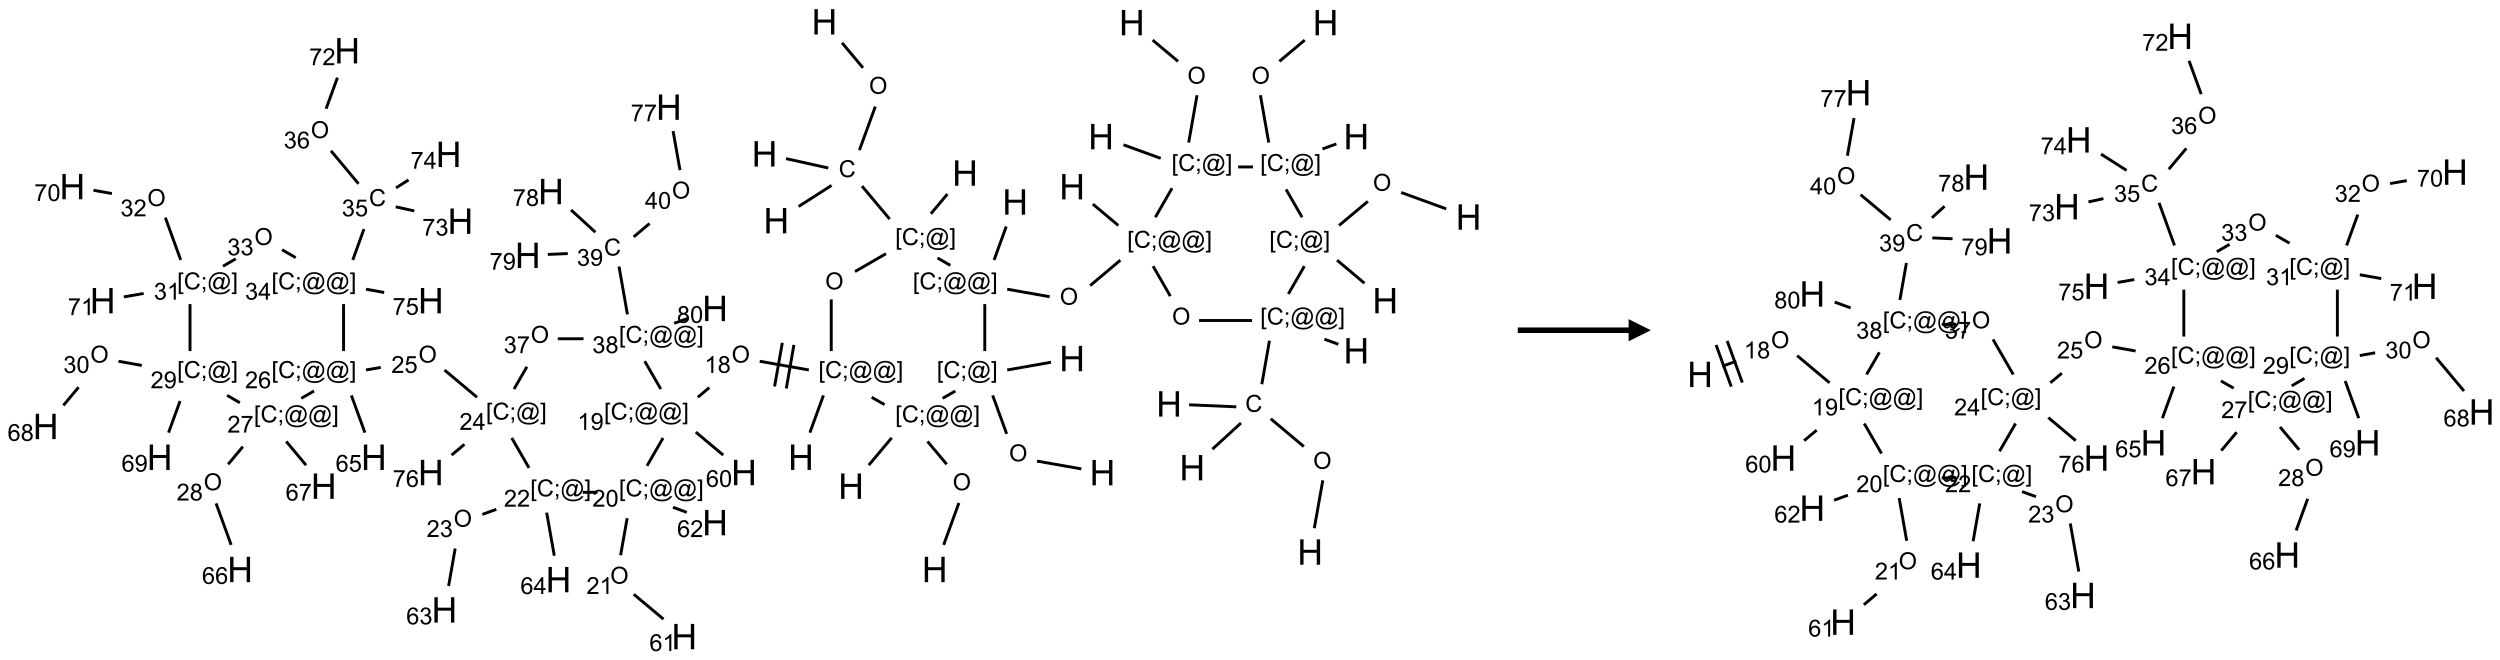 <?xml version="1.0" encoding="UTF-8"?>
<svg xmlns="http://www.w3.org/2000/svg" xmlns:xlink="http://www.w3.org/1999/xlink" width="1128" height="298" viewBox="0 0 1128 298">
<defs>
<g>
<g id="glyph-0-0">
<path d="M 2 0 L 2 -10 L 10 -10 L 10 0 Z M 2.25 -0.25 L 9.75 -0.25 L 9.75 -9.75 L 2.25 -9.75 Z M 2.25 -0.25 "/>
</g>
<g id="glyph-0-1">
<path d="M 1.281 0 L 1.281 -11.453 L 2.797 -11.453 L 2.797 -6.75 L 8.75 -6.75 L 8.75 -11.453 L 10.266 -11.453 L 10.266 0 L 8.75 0 L 8.75 -5.398 L 2.797 -5.398 L 2.797 0 Z M 1.281 0 "/>
</g>
<g id="glyph-1-0">
<path d="M 1.332 0 L 1.332 -6.668 L 6.668 -6.668 L 6.668 0 Z M 1.5 -0.168 L 6.5 -0.168 L 6.5 -6.5 L 1.5 -6.5 Z M 1.5 -0.168 "/>
</g>
<g id="glyph-1-1">
<path d="M 0.516 -3.719 C 0.516 -4.984 0.855 -5.977 1.535 -6.695 C 2.215 -7.414 3.094 -7.77 4.172 -7.77 C 4.875 -7.77 5.512 -7.602 6.078 -7.266 C 6.645 -6.93 7.074 -6.461 7.371 -5.855 C 7.668 -5.254 7.816 -4.57 7.816 -3.809 C 7.816 -3.035 7.66 -2.34 7.348 -1.73 C 7.035 -1.117 6.594 -0.656 6.02 -0.34 C 5.449 -0.027 4.828 0.129 4.168 0.129 C 3.449 0.129 2.805 -0.043 2.238 -0.391 C 1.672 -0.738 1.246 -1.211 0.953 -1.812 C 0.66 -2.414 0.516 -3.047 0.516 -3.719 Z M 1.559 -3.703 C 1.559 -2.781 1.805 -2.059 2.301 -1.527 C 2.793 -1 3.414 -0.734 4.16 -0.734 C 4.922 -0.734 5.547 -1 6.039 -1.535 C 6.531 -2.07 6.777 -2.828 6.777 -3.812 C 6.777 -4.434 6.672 -4.977 6.461 -5.441 C 6.25 -5.902 5.945 -6.262 5.539 -6.52 C 5.133 -6.773 4.68 -6.902 4.176 -6.902 C 3.461 -6.902 2.848 -6.656 2.332 -6.164 C 1.816 -5.672 1.559 -4.852 1.559 -3.703 Z M 1.559 -3.703 "/>
</g>
<g id="glyph-1-2">
<path d="M 6.27 -2.676 L 7.281 -2.422 C 7.07 -1.594 6.688 -0.961 6.137 -0.523 C 5.586 -0.086 4.914 0.129 4.121 0.129 C 3.297 0.129 2.629 -0.039 2.113 -0.371 C 1.598 -0.707 1.203 -1.191 0.934 -1.828 C 0.664 -2.465 0.531 -3.145 0.531 -3.875 C 0.531 -4.672 0.684 -5.363 0.988 -5.957 C 1.293 -6.547 1.723 -6.996 2.285 -7.305 C 2.844 -7.613 3.461 -7.766 4.137 -7.766 C 4.898 -7.766 5.543 -7.57 6.062 -7.184 C 6.582 -6.793 6.945 -6.246 7.152 -5.543 L 6.156 -5.309 C 5.98 -5.863 5.723 -6.266 5.387 -6.52 C 5.051 -6.773 4.625 -6.902 4.113 -6.902 C 3.527 -6.902 3.039 -6.762 2.645 -6.48 C 2.25 -6.199 1.973 -5.82 1.812 -5.348 C 1.652 -4.871 1.574 -4.383 1.574 -3.879 C 1.574 -3.23 1.668 -2.664 1.855 -2.18 C 2.047 -1.695 2.34 -1.332 2.738 -1.094 C 3.137 -0.855 3.57 -0.734 4.035 -0.734 C 4.602 -0.734 5.082 -0.898 5.473 -1.223 C 5.867 -1.551 6.133 -2.035 6.27 -2.676 Z M 6.27 -2.676 "/>
</g>
<g id="glyph-1-3">
<path d="M 0.723 2.121 L 0.723 -7.637 L 2.793 -7.637 L 2.793 -6.859 L 1.66 -6.859 L 1.66 1.344 L 2.793 1.344 L 2.793 2.121 Z M 0.723 2.121 "/>
</g>
<g id="glyph-1-4">
<path d="M 0.949 -4.465 L 0.949 -5.531 L 2.016 -5.531 L 2.016 -4.465 Z M 0.949 0 L 0.949 -1.066 L 2.016 -1.066 L 2.016 0 C 2.016 0.391 1.945 0.711 1.809 0.949 C 1.668 1.191 1.449 1.379 1.145 1.512 L 0.887 1.109 C 1.082 1.023 1.23 0.895 1.324 0.727 C 1.418 0.559 1.469 0.316 1.48 0 Z M 0.949 0 "/>
</g>
<g id="glyph-1-5">
<path d="M 6.047 -0.848 C 5.82 -0.59 5.57 -0.379 5.289 -0.223 C 5.008 -0.062 4.73 0.016 4.449 0.016 C 4.141 0.016 3.84 -0.074 3.547 -0.254 C 3.254 -0.434 3.02 -0.715 2.836 -1.09 C 2.652 -1.465 2.562 -1.875 2.562 -2.324 C 2.562 -2.875 2.703 -3.43 2.988 -3.98 C 3.27 -4.535 3.621 -4.953 4.043 -5.23 C 4.461 -5.508 4.871 -5.645 5.266 -5.645 C 5.566 -5.645 5.855 -5.566 6.129 -5.41 C 6.402 -5.25 6.641 -5.012 6.84 -4.688 L 7.016 -5.496 L 7.949 -5.496 L 7.199 -2 C 7.094 -1.516 7.043 -1.246 7.043 -1.191 C 7.043 -1.098 7.078 -1.02 7.148 -0.949 C 7.219 -0.883 7.305 -0.848 7.406 -0.848 C 7.59 -0.848 7.832 -0.953 8.129 -1.168 C 8.527 -1.445 8.84 -1.816 9.07 -2.285 C 9.301 -2.75 9.418 -3.234 9.418 -3.73 C 9.418 -4.309 9.27 -4.852 8.973 -5.355 C 8.676 -5.859 8.23 -6.262 7.645 -6.562 C 7.055 -6.863 6.406 -7.016 5.691 -7.016 C 4.879 -7.016 4.137 -6.824 3.465 -6.445 C 2.793 -6.066 2.273 -5.52 1.902 -4.809 C 1.535 -4.098 1.348 -3.34 1.348 -2.527 C 1.348 -1.676 1.535 -0.941 1.902 -0.328 C 2.273 0.285 2.809 0.742 3.508 1.035 C 4.207 1.328 4.984 1.473 5.832 1.473 C 6.742 1.473 7.504 1.32 8.121 1.016 C 8.734 0.711 9.195 0.34 9.5 -0.098 L 10.441 -0.098 C 10.266 0.266 9.961 0.637 9.531 1.016 C 9.102 1.395 8.59 1.695 7.996 1.914 C 7.402 2.133 6.688 2.246 5.848 2.246 C 5.078 2.246 4.367 2.145 3.715 1.949 C 3.066 1.75 2.512 1.453 2.051 1.055 C 1.594 0.656 1.25 0.199 1.016 -0.316 C 0.723 -0.973 0.578 -1.684 0.578 -2.441 C 0.578 -3.289 0.75 -4.098 1.098 -4.863 C 1.523 -5.805 2.125 -6.527 2.902 -7.027 C 3.684 -7.527 4.629 -7.777 5.738 -7.777 C 6.602 -7.777 7.375 -7.602 8.059 -7.246 C 8.746 -6.895 9.285 -6.371 9.684 -5.672 C 10.02 -5.07 10.188 -4.418 10.188 -3.715 C 10.188 -2.707 9.832 -1.812 9.125 -1.031 C 8.492 -0.328 7.801 0.02 7.051 0.02 C 6.812 0.02 6.617 -0.016 6.473 -0.09 C 6.324 -0.16 6.215 -0.266 6.145 -0.402 C 6.102 -0.488 6.066 -0.637 6.047 -0.848 Z M 3.527 -2.262 C 3.527 -1.785 3.641 -1.414 3.863 -1.152 C 4.09 -0.887 4.348 -0.754 4.641 -0.754 C 4.836 -0.754 5.039 -0.812 5.254 -0.93 C 5.469 -1.047 5.676 -1.219 5.871 -1.449 C 6.066 -1.676 6.23 -1.969 6.355 -2.32 C 6.48 -2.672 6.543 -3.027 6.543 -3.379 C 6.543 -3.852 6.426 -4.219 6.191 -4.48 C 5.957 -4.738 5.672 -4.871 5.332 -4.871 C 5.109 -4.871 4.902 -4.812 4.707 -4.699 C 4.512 -4.586 4.32 -4.406 4.137 -4.156 C 3.953 -3.906 3.805 -3.602 3.691 -3.246 C 3.582 -2.887 3.527 -2.559 3.527 -2.262 Z M 3.527 -2.262 "/>
</g>
<g id="glyph-1-6">
<path d="M 2.27 2.121 L 0.203 2.121 L 0.203 1.344 L 1.332 1.344 L 1.332 -6.859 L 0.203 -6.859 L 0.203 -7.637 L 2.27 -7.637 Z M 2.27 2.121 "/>
</g>
<g id="glyph-1-7">
<path d="M 3.973 0 L 3.035 0 L 3.035 -5.973 C 2.809 -5.758 2.516 -5.543 2.148 -5.328 C 1.781 -5.113 1.453 -4.953 1.16 -4.844 L 1.16 -5.75 C 1.684 -5.996 2.145 -6.297 2.535 -6.645 C 2.93 -6.996 3.207 -7.336 3.371 -7.668 L 3.973 -7.668 Z M 3.973 0 "/>
</g>
<g id="glyph-1-8">
<path d="M 1.887 -4.141 C 1.496 -4.281 1.207 -4.484 1.02 -4.75 C 0.832 -5.016 0.738 -5.328 0.738 -5.699 C 0.738 -6.254 0.938 -6.719 1.34 -7.098 C 1.738 -7.477 2.27 -7.668 2.934 -7.668 C 3.598 -7.668 4.137 -7.473 4.543 -7.086 C 4.949 -6.699 5.152 -6.227 5.152 -5.672 C 5.152 -5.316 5.059 -5.008 4.871 -4.746 C 4.688 -4.484 4.406 -4.281 4.027 -4.141 C 4.496 -3.988 4.852 -3.742 5.098 -3.402 C 5.34 -3.062 5.465 -2.656 5.465 -2.184 C 5.465 -1.531 5.234 -0.98 4.77 -0.535 C 4.309 -0.09 3.703 0.129 2.949 0.129 C 2.195 0.129 1.586 -0.094 1.125 -0.539 C 0.664 -0.984 0.434 -1.543 0.434 -2.207 C 0.434 -2.703 0.559 -3.121 0.809 -3.457 C 1.062 -3.793 1.422 -4.02 1.887 -4.141 Z M 1.699 -5.73 C 1.699 -5.367 1.812 -5.074 2.047 -4.844 C 2.281 -4.613 2.582 -4.5 2.953 -4.5 C 3.312 -4.5 3.609 -4.613 3.84 -4.84 C 4.07 -5.066 4.188 -5.348 4.188 -5.676 C 4.188 -6.02 4.07 -6.309 3.832 -6.543 C 3.594 -6.777 3.297 -6.895 2.941 -6.895 C 2.586 -6.895 2.289 -6.781 2.051 -6.551 C 1.816 -6.324 1.699 -6.047 1.699 -5.73 Z M 1.395 -2.203 C 1.395 -1.938 1.461 -1.676 1.586 -1.426 C 1.711 -1.176 1.902 -0.984 2.152 -0.848 C 2.402 -0.711 2.672 -0.641 2.957 -0.641 C 3.406 -0.641 3.777 -0.785 4.066 -1.074 C 4.359 -1.363 4.504 -1.727 4.504 -2.172 C 4.504 -2.625 4.355 -2.996 4.055 -3.293 C 3.754 -3.586 3.379 -3.734 2.926 -3.734 C 2.484 -3.734 2.121 -3.59 1.832 -3.297 C 1.543 -3.004 1.395 -2.641 1.395 -2.203 Z M 1.395 -2.203 "/>
</g>
<g id="glyph-1-9">
<path d="M 0.582 -1.766 L 1.484 -1.848 C 1.562 -1.426 1.707 -1.117 1.922 -0.926 C 2.137 -0.734 2.414 -0.641 2.75 -0.641 C 3.039 -0.641 3.289 -0.707 3.508 -0.84 C 3.727 -0.973 3.902 -1.148 4.043 -1.367 C 4.18 -1.586 4.297 -1.887 4.391 -2.262 C 4.484 -2.637 4.531 -3.016 4.531 -3.406 C 4.531 -3.449 4.531 -3.512 4.527 -3.594 C 4.34 -3.297 4.082 -3.055 3.758 -2.867 C 3.434 -2.68 3.082 -2.59 2.703 -2.59 C 2.07 -2.59 1.535 -2.816 1.098 -3.277 C 0.66 -3.734 0.441 -4.34 0.441 -5.09 C 0.441 -5.863 0.672 -6.484 1.129 -6.957 C 1.586 -7.43 2.156 -7.668 2.844 -7.668 C 3.34 -7.668 3.793 -7.531 4.207 -7.266 C 4.617 -7 4.93 -6.617 5.145 -6.121 C 5.355 -5.629 5.465 -4.91 5.465 -3.973 C 5.465 -2.996 5.359 -2.223 5.145 -1.645 C 4.934 -1.066 4.617 -0.625 4.199 -0.324 C 3.781 -0.02 3.293 0.129 2.73 0.129 C 2.133 0.129 1.645 -0.035 1.266 -0.367 C 0.887 -0.699 0.66 -1.164 0.582 -1.766 Z M 4.422 -5.137 C 4.422 -5.676 4.277 -6.102 3.992 -6.418 C 3.707 -6.734 3.359 -6.891 2.957 -6.891 C 2.543 -6.891 2.18 -6.719 1.871 -6.379 C 1.562 -6.039 1.406 -5.598 1.406 -5.059 C 1.406 -4.57 1.555 -4.176 1.848 -3.871 C 2.141 -3.566 2.5 -3.418 2.934 -3.418 C 3.367 -3.418 3.723 -3.57 4.004 -3.871 C 4.281 -4.176 4.422 -4.598 4.422 -5.137 Z M 4.422 -5.137 "/>
</g>
<g id="glyph-1-10">
<path d="M 5.309 -5.766 L 4.375 -5.691 C 4.293 -6.059 4.172 -6.328 4.02 -6.496 C 3.766 -6.762 3.453 -6.895 3.082 -6.895 C 2.785 -6.895 2.523 -6.812 2.297 -6.645 C 2 -6.43 1.77 -6.117 1.598 -5.703 C 1.43 -5.289 1.34 -4.703 1.332 -3.938 C 1.559 -4.281 1.836 -4.535 2.16 -4.703 C 2.488 -4.871 2.828 -4.953 3.188 -4.953 C 3.812 -4.953 4.344 -4.723 4.785 -4.262 C 5.223 -3.801 5.441 -3.207 5.441 -2.48 C 5.441 -2 5.34 -1.555 5.133 -1.145 C 4.926 -0.73 4.641 -0.418 4.281 -0.199 C 3.922 0.02 3.512 0.129 3.051 0.129 C 2.27 0.129 1.633 -0.156 1.141 -0.73 C 0.648 -1.305 0.402 -2.254 0.402 -3.574 C 0.402 -5.051 0.672 -6.121 1.219 -6.793 C 1.695 -7.375 2.336 -7.668 3.141 -7.668 C 3.742 -7.668 4.234 -7.5 4.617 -7.16 C 5 -6.824 5.23 -6.359 5.309 -5.766 Z M 1.48 -2.473 C 1.48 -2.152 1.547 -1.844 1.684 -1.547 C 1.82 -1.25 2.016 -1.027 2.262 -0.871 C 2.508 -0.719 2.766 -0.641 3.035 -0.641 C 3.434 -0.641 3.773 -0.801 4.059 -1.121 C 4.344 -1.441 4.484 -1.875 4.484 -2.422 C 4.484 -2.949 4.344 -3.367 4.062 -3.668 C 3.781 -3.973 3.426 -4.125 3 -4.125 C 2.578 -4.125 2.219 -3.973 1.922 -3.668 C 1.625 -3.363 1.48 -2.969 1.48 -2.473 Z M 1.48 -2.473 "/>
</g>
<g id="glyph-1-11">
<path d="M 0.441 -3.766 C 0.441 -4.668 0.535 -5.395 0.723 -5.945 C 0.906 -6.496 1.184 -6.922 1.551 -7.219 C 1.918 -7.516 2.375 -7.668 2.934 -7.668 C 3.344 -7.668 3.703 -7.586 4.012 -7.418 C 4.32 -7.254 4.574 -7.016 4.777 -6.707 C 4.977 -6.395 5.137 -6.016 5.25 -5.57 C 5.363 -5.125 5.422 -4.523 5.422 -3.766 C 5.422 -2.871 5.328 -2.148 5.145 -1.598 C 4.961 -1.047 4.688 -0.621 4.32 -0.32 C 3.953 -0.02 3.492 0.129 2.934 0.129 C 2.195 0.129 1.617 -0.133 1.199 -0.66 C 0.695 -1.297 0.441 -2.332 0.441 -3.766 Z M 1.406 -3.766 C 1.406 -2.512 1.555 -1.68 1.848 -1.262 C 2.141 -0.848 2.5 -0.641 2.934 -0.641 C 3.363 -0.641 3.727 -0.848 4.02 -1.266 C 4.312 -1.684 4.457 -2.516 4.457 -3.766 C 4.457 -5.023 4.312 -5.859 4.02 -6.27 C 3.727 -6.684 3.359 -6.891 2.922 -6.891 C 2.492 -6.891 2.148 -6.707 1.891 -6.344 C 1.566 -5.879 1.406 -5.02 1.406 -3.766 Z M 1.406 -3.766 "/>
</g>
<g id="glyph-1-12">
<path d="M 5.371 -0.902 L 5.371 0 L 0.324 0 C 0.316 -0.227 0.352 -0.441 0.434 -0.652 C 0.562 -0.996 0.766 -1.332 1.051 -1.668 C 1.332 -2 1.742 -2.387 2.277 -2.824 C 3.105 -3.504 3.668 -4.043 3.957 -4.441 C 4.25 -4.84 4.395 -5.215 4.395 -5.566 C 4.395 -5.938 4.262 -6.254 3.996 -6.508 C 3.73 -6.762 3.387 -6.891 2.957 -6.891 C 2.508 -6.891 2.145 -6.754 1.875 -6.484 C 1.605 -6.215 1.469 -5.84 1.465 -5.359 L 0.5 -5.457 C 0.566 -6.176 0.812 -6.727 1.246 -7.102 C 1.676 -7.477 2.254 -7.668 2.98 -7.668 C 3.711 -7.668 4.293 -7.465 4.719 -7.059 C 5.145 -6.652 5.359 -6.148 5.359 -5.547 C 5.359 -5.242 5.297 -4.941 5.172 -4.645 C 5.047 -4.352 4.84 -4.039 4.551 -3.715 C 4.262 -3.387 3.777 -2.938 3.105 -2.371 C 2.543 -1.898 2.18 -1.578 2.02 -1.41 C 1.859 -1.242 1.73 -1.07 1.625 -0.902 Z M 5.371 -0.902 "/>
</g>
<g id="glyph-1-13">
<path d="M 0.449 -2.016 L 1.387 -2.141 C 1.492 -1.609 1.676 -1.227 1.934 -0.992 C 2.191 -0.758 2.508 -0.641 2.879 -0.641 C 3.32 -0.641 3.695 -0.793 3.996 -1.098 C 4.301 -1.402 4.453 -1.781 4.453 -2.234 C 4.453 -2.664 4.312 -3.02 4.031 -3.301 C 3.75 -3.578 3.391 -3.719 2.957 -3.719 C 2.781 -3.719 2.562 -3.684 2.297 -3.613 L 2.402 -4.438 C 2.465 -4.43 2.516 -4.426 2.551 -4.426 C 2.949 -4.426 3.312 -4.531 3.629 -4.738 C 3.949 -4.949 4.109 -5.27 4.109 -5.703 C 4.109 -6.047 3.992 -6.332 3.762 -6.559 C 3.527 -6.785 3.227 -6.895 2.859 -6.895 C 2.496 -6.895 2.191 -6.781 1.949 -6.551 C 1.707 -6.324 1.547 -5.98 1.48 -5.52 L 0.543 -5.688 C 0.656 -6.316 0.918 -6.805 1.324 -7.148 C 1.73 -7.492 2.234 -7.668 2.84 -7.668 C 3.254 -7.668 3.641 -7.578 3.988 -7.398 C 4.34 -7.219 4.609 -6.977 4.793 -6.668 C 4.98 -6.359 5.074 -6.031 5.074 -5.684 C 5.074 -5.352 4.984 -5.051 4.809 -4.781 C 4.629 -4.512 4.367 -4.297 4.02 -4.137 C 4.473 -4.031 4.824 -3.816 5.074 -3.488 C 5.324 -3.16 5.449 -2.75 5.449 -2.254 C 5.449 -1.59 5.203 -1.023 4.719 -0.559 C 4.234 -0.098 3.617 0.137 2.875 0.137 C 2.203 0.137 1.648 -0.062 1.207 -0.465 C 0.762 -0.863 0.512 -1.379 0.449 -2.016 Z M 0.449 -2.016 "/>
</g>
<g id="glyph-1-14">
<path d="M 3.449 0 L 3.449 -1.828 L 0.137 -1.828 L 0.137 -2.688 L 3.621 -7.637 L 4.387 -7.637 L 4.387 -2.688 L 5.418 -2.688 L 5.418 -1.828 L 4.387 -1.828 L 4.387 0 Z M 3.449 -2.688 L 3.449 -6.129 L 1.059 -2.688 Z M 3.449 -2.688 "/>
</g>
<g id="glyph-1-15">
<path d="M 0.441 -2 L 1.426 -2.082 C 1.5 -1.605 1.668 -1.242 1.934 -1.004 C 2.199 -0.762 2.52 -0.641 2.895 -0.641 C 3.348 -0.641 3.73 -0.812 4.043 -1.152 C 4.355 -1.492 4.512 -1.941 4.512 -2.504 C 4.512 -3.039 4.359 -3.461 4.059 -3.77 C 3.758 -4.078 3.367 -4.234 2.879 -4.234 C 2.578 -4.234 2.305 -4.164 2.062 -4.027 C 1.82 -3.891 1.629 -3.715 1.488 -3.496 L 0.609 -3.609 L 1.348 -7.531 L 5.145 -7.531 L 5.145 -6.637 L 2.098 -6.637 L 1.688 -4.582 C 2.145 -4.902 2.625 -5.062 3.129 -5.062 C 3.797 -5.062 4.359 -4.832 4.816 -4.371 C 5.277 -3.91 5.504 -3.312 5.504 -2.59 C 5.504 -1.898 5.305 -1.301 4.902 -0.797 C 4.41 -0.18 3.742 0.129 2.895 0.129 C 2.199 0.129 1.633 -0.062 1.195 -0.453 C 0.758 -0.844 0.504 -1.359 0.441 -2 Z M 0.441 -2 "/>
</g>
<g id="glyph-1-16">
<path d="M 0.504 -6.637 L 0.504 -7.535 L 5.449 -7.535 L 5.449 -6.809 C 4.961 -6.289 4.48 -5.602 4.004 -4.746 C 3.527 -3.887 3.156 -3.004 2.895 -2.098 C 2.707 -1.461 2.59 -0.762 2.535 0 L 1.574 0 C 1.582 -0.602 1.703 -1.328 1.926 -2.176 C 2.152 -3.027 2.477 -3.848 2.898 -4.637 C 3.32 -5.426 3.77 -6.094 4.246 -6.637 Z M 0.504 -6.637 "/>
</g>
</g>
</defs>
<path fill="none" stroke-width="0.033" stroke-linecap="butt" stroke-linejoin="miter" stroke="rgb(0%, 0%, 0%)" stroke-opacity="1" stroke-miterlimit="10" d="M 14.31 5.712 L 14.406 5.172 " transform="matrix(40, 0, 0, 40, 20.615, 9.848)"/>
<path fill="none" stroke-width="0.033" stroke-linecap="butt" stroke-linejoin="miter" stroke="rgb(0%, 0%, 0%)" stroke-opacity="1" stroke-miterlimit="10" d="M 14.192 4.791 L 13.818 4.477 " transform="matrix(40, 0, 0, 40, 20.615, 9.848)"/>
<path fill="none" stroke-width="0.033" stroke-linecap="butt" stroke-linejoin="miter" stroke="rgb(0%, 0%, 0%)" stroke-opacity="1" stroke-miterlimit="10" d="M 13.43 4.343 L 12.898 4.32 " transform="matrix(40, 0, 0, 40, 20.615, 9.848)"/>
<path fill="none" stroke-width="0.033" stroke-linecap="butt" stroke-linejoin="miter" stroke="rgb(0%, 0%, 0%)" stroke-opacity="1" stroke-miterlimit="10" d="M 13.483 4.525 L 13.16 4.821 " transform="matrix(40, 0, 0, 40, 20.615, 9.848)"/>
<path fill="none" stroke-width="0.033" stroke-linecap="butt" stroke-linejoin="miter" stroke="rgb(0%, 0%, 0%)" stroke-opacity="1" stroke-miterlimit="10" d="M 13.718 4.088 L 13.804 3.597 " transform="matrix(40, 0, 0, 40, 20.615, 9.848)"/>
<path fill="none" stroke-width="0.033" stroke-linecap="butt" stroke-linejoin="miter" stroke="rgb(0%, 0%, 0%)" stroke-opacity="1" stroke-miterlimit="10" d="M 14.424 3.58 L 14.581 3.637 " transform="matrix(40, 0, 0, 40, 20.615, 9.848)"/>
<path fill="none" stroke-width="0.033" stroke-linecap="butt" stroke-linejoin="miter" stroke="rgb(0%, 0%, 0%)" stroke-opacity="1" stroke-miterlimit="10" d="M 13.608 3.369 L 13.01 3.369 " transform="matrix(40, 0, 0, 40, 20.615, 9.848)"/>
<path fill="none" stroke-width="0.033" stroke-linecap="butt" stroke-linejoin="miter" stroke="rgb(0%, 0%, 0%)" stroke-opacity="1" stroke-miterlimit="10" d="M 12.686 3.094 L 12.491 2.756 " transform="matrix(40, 0, 0, 40, 20.615, 9.848)"/>
<path fill="none" stroke-width="0.033" stroke-linecap="butt" stroke-linejoin="miter" stroke="rgb(0%, 0%, 0%)" stroke-opacity="1" stroke-miterlimit="10" d="M 12.099 2.297 L 11.812 2.056 " transform="matrix(40, 0, 0, 40, 20.615, 9.848)"/>
<path fill="none" stroke-width="0.033" stroke-linecap="butt" stroke-linejoin="miter" stroke="rgb(0%, 0%, 0%)" stroke-opacity="1" stroke-miterlimit="10" d="M 12.122 2.689 L 11.782 2.975 " transform="matrix(40, 0, 0, 40, 20.615, 9.848)"/>
<path fill="none" stroke-width="0.033" stroke-linecap="butt" stroke-linejoin="miter" stroke="rgb(0%, 0%, 0%)" stroke-opacity="1" stroke-miterlimit="10" d="M 11.325 3.101 L 10.846 3.016 " transform="matrix(40, 0, 0, 40, 20.615, 9.848)"/>
<path fill="none" stroke-width="0.033" stroke-linecap="butt" stroke-linejoin="miter" stroke="rgb(0%, 0%, 0%)" stroke-opacity="1" stroke-miterlimit="10" d="M 10.698 2.686 L 10.835 2.309 " transform="matrix(40, 0, 0, 40, 20.615, 9.848)"/>
<path fill="none" stroke-width="0.033" stroke-linecap="butt" stroke-linejoin="miter" stroke="rgb(0%, 0%, 0%)" stroke-opacity="1" stroke-miterlimit="10" d="M 10.593 3.184 L 10.593 3.714 " transform="matrix(40, 0, 0, 40, 20.615, 9.848)"/>
<path fill="none" stroke-width="0.033" stroke-linecap="butt" stroke-linejoin="miter" stroke="rgb(0%, 0%, 0%)" stroke-opacity="1" stroke-miterlimit="10" d="M 10.846 3.927 L 11.34 3.84 " transform="matrix(40, 0, 0, 40, 20.615, 9.848)"/>
<path fill="none" stroke-width="0.033" stroke-linecap="butt" stroke-linejoin="miter" stroke="rgb(0%, 0%, 0%)" stroke-opacity="1" stroke-miterlimit="10" d="M 10.682 4.214 L 10.84 4.648 " transform="matrix(40, 0, 0, 40, 20.615, 9.848)"/>
<path fill="none" stroke-width="0.033" stroke-linecap="butt" stroke-linejoin="miter" stroke="rgb(0%, 0%, 0%)" stroke-opacity="1" stroke-miterlimit="10" d="M 11.182 4.955 L 11.682 5.043 " transform="matrix(40, 0, 0, 40, 20.615, 9.848)"/>
<path fill="none" stroke-width="0.033" stroke-linecap="butt" stroke-linejoin="miter" stroke="rgb(0%, 0%, 0%)" stroke-opacity="1" stroke-miterlimit="10" d="M 10.261 4.164 L 10.117 4.247 " transform="matrix(40, 0, 0, 40, 20.615, 9.848)"/>
<path fill="none" stroke-width="0.033" stroke-linecap="butt" stroke-linejoin="miter" stroke="rgb(0%, 0%, 0%)" stroke-opacity="1" stroke-miterlimit="10" d="M 9.543 4.692 L 9.284 5.001 " transform="matrix(40, 0, 0, 40, 20.615, 9.848)"/>
<path fill="none" stroke-width="0.033" stroke-linecap="butt" stroke-linejoin="miter" stroke="rgb(0%, 0%, 0%)" stroke-opacity="1" stroke-miterlimit="10" d="M 9.947 4.733 L 10.163 4.991 " transform="matrix(40, 0, 0, 40, 20.615, 9.848)"/>
<path fill="none" stroke-width="0.033" stroke-linecap="butt" stroke-linejoin="miter" stroke="rgb(0%, 0%, 0%)" stroke-opacity="1" stroke-miterlimit="10" d="M 10.301 5.427 L 10.129 5.9 " transform="matrix(40, 0, 0, 40, 20.615, 9.848)"/>
<path fill="none" stroke-width="0.033" stroke-linecap="butt" stroke-linejoin="miter" stroke="rgb(0%, 0%, 0%)" stroke-opacity="1" stroke-miterlimit="10" d="M 9.462 4.318 L 9.317 4.235 " transform="matrix(40, 0, 0, 40, 20.615, 9.848)"/>
<path fill="none" stroke-width="0.033" stroke-linecap="butt" stroke-linejoin="miter" stroke="rgb(0%, 0%, 0%)" stroke-opacity="1" stroke-miterlimit="10" d="M 8.773 4.214 L 8.62 4.634 " transform="matrix(40, 0, 0, 40, 20.615, 9.848)"/>
<path fill="none" stroke-width="0.033" stroke-linecap="butt" stroke-linejoin="miter" stroke="rgb(0%, 0%, 0%)" stroke-opacity="1" stroke-miterlimit="10" d="M 8.608 3.927 L 8.054 3.829 " transform="matrix(40, 0, 0, 40, 20.615, 9.848)"/>
<path fill="none" stroke-width="0.033" stroke-linecap="butt" stroke-linejoin="miter" stroke="rgb(0%, 0%, 0%)" stroke-opacity="1" stroke-miterlimit="10" d="M 8.309 3.621 L 8.222 4.113 " transform="matrix(40, 0, 0, 40, 20.615, 9.848)"/>
<path fill="none" stroke-width="0.033" stroke-linecap="butt" stroke-linejoin="miter" stroke="rgb(0%, 0%, 0%)" stroke-opacity="1" stroke-miterlimit="10" d="M 8.44 3.644 L 8.354 4.136 " transform="matrix(40, 0, 0, 40, 20.615, 9.848)"/>
<path fill="none" stroke-width="0.033" stroke-linecap="butt" stroke-linejoin="miter" stroke="rgb(0%, 0%, 0%)" stroke-opacity="1" stroke-miterlimit="10" d="M 7.485 4.126 L 7.356 4.235 " transform="matrix(40, 0, 0, 40, 20.615, 9.848)"/>
<path fill="none" stroke-width="0.033" stroke-linecap="butt" stroke-linejoin="miter" stroke="rgb(0%, 0%, 0%)" stroke-opacity="1" stroke-miterlimit="10" d="M 7.333 4.628 L 7.642 4.887 " transform="matrix(40, 0, 0, 40, 20.615, 9.848)"/>
<path fill="none" stroke-width="0.033" stroke-linecap="butt" stroke-linejoin="miter" stroke="rgb(0%, 0%, 0%)" stroke-opacity="1" stroke-miterlimit="10" d="M 6.964 4.694 L 6.783 5.008 " transform="matrix(40, 0, 0, 40, 20.615, 9.848)"/>
<path fill="none" stroke-width="0.033" stroke-linecap="butt" stroke-linejoin="miter" stroke="rgb(0%, 0%, 0%)" stroke-opacity="1" stroke-miterlimit="10" d="M 6.559 5.599 L 6.485 6.017 " transform="matrix(40, 0, 0, 40, 20.615, 9.848)"/>
<path fill="none" stroke-width="0.033" stroke-linecap="butt" stroke-linejoin="miter" stroke="rgb(0%, 0%, 0%)" stroke-opacity="1" stroke-miterlimit="10" d="M 6.633 6.457 L 6.969 6.738 " transform="matrix(40, 0, 0, 40, 20.615, 9.848)"/>
<path fill="none" stroke-width="0.033" stroke-linecap="butt" stroke-linejoin="miter" stroke="rgb(0%, 0%, 0%)" stroke-opacity="1" stroke-miterlimit="10" d="M 7.076 5.476 L 7.232 5.533 " transform="matrix(40, 0, 0, 40, 20.615, 9.848)"/>
<path fill="none" stroke-width="0.033" stroke-linecap="butt" stroke-linejoin="miter" stroke="rgb(0%, 0%, 0%)" stroke-opacity="1" stroke-miterlimit="10" d="M 6.225 5.307 L 6.058 5.307 " transform="matrix(40, 0, 0, 40, 20.615, 9.848)"/>
<path fill="none" stroke-width="0.033" stroke-linecap="butt" stroke-linejoin="miter" stroke="rgb(0%, 0%, 0%)" stroke-opacity="1" stroke-miterlimit="10" d="M 5.083 5.499 L 4.926 5.556 " transform="matrix(40, 0, 0, 40, 20.615, 9.848)"/>
<path fill="none" stroke-width="0.033" stroke-linecap="butt" stroke-linejoin="miter" stroke="rgb(0%, 0%, 0%)" stroke-opacity="1" stroke-miterlimit="10" d="M 4.619 5.941 L 4.545 6.364 " transform="matrix(40, 0, 0, 40, 20.615, 9.848)"/>
<path fill="none" stroke-width="0.033" stroke-linecap="butt" stroke-linejoin="miter" stroke="rgb(0%, 0%, 0%)" stroke-opacity="1" stroke-miterlimit="10" d="M 5.651 5.536 L 5.737 6.022 " transform="matrix(40, 0, 0, 40, 20.615, 9.848)"/>
<path fill="none" stroke-width="0.033" stroke-linecap="butt" stroke-linejoin="miter" stroke="rgb(0%, 0%, 0%)" stroke-opacity="1" stroke-miterlimit="10" d="M 5.452 5.032 L 5.257 4.694 " transform="matrix(40, 0, 0, 40, 20.615, 9.848)"/>
<path fill="none" stroke-width="0.033" stroke-linecap="butt" stroke-linejoin="miter" stroke="rgb(0%, 0%, 0%)" stroke-opacity="1" stroke-miterlimit="10" d="M 4.865 4.235 L 4.499 3.928 " transform="matrix(40, 0, 0, 40, 20.615, 9.848)"/>
<path fill="none" stroke-width="0.033" stroke-linecap="butt" stroke-linejoin="miter" stroke="rgb(0%, 0%, 0%)" stroke-opacity="1" stroke-miterlimit="10" d="M 3.78 3.898 L 3.613 3.927 " transform="matrix(40, 0, 0, 40, 20.615, 9.848)"/>
<path fill="none" stroke-width="0.033" stroke-linecap="butt" stroke-linejoin="miter" stroke="rgb(0%, 0%, 0%)" stroke-opacity="1" stroke-miterlimit="10" d="M 3.448 4.214 L 3.601 4.634 " transform="matrix(40, 0, 0, 40, 20.615, 9.848)"/>
<path fill="none" stroke-width="0.033" stroke-linecap="butt" stroke-linejoin="miter" stroke="rgb(0%, 0%, 0%)" stroke-opacity="1" stroke-miterlimit="10" d="M 3.027 4.164 L 2.883 4.247 " transform="matrix(40, 0, 0, 40, 20.615, 9.848)"/>
<path fill="none" stroke-width="0.033" stroke-linecap="butt" stroke-linejoin="miter" stroke="rgb(0%, 0%, 0%)" stroke-opacity="1" stroke-miterlimit="10" d="M 2.224 4.792 L 2.058 4.991 " transform="matrix(40, 0, 0, 40, 20.615, 9.848)"/>
<path fill="none" stroke-width="0.033" stroke-linecap="butt" stroke-linejoin="miter" stroke="rgb(0%, 0%, 0%)" stroke-opacity="1" stroke-miterlimit="10" d="M 1.922 5.432 L 2.092 5.9 " transform="matrix(40, 0, 0, 40, 20.615, 9.848)"/>
<path fill="none" stroke-width="0.033" stroke-linecap="butt" stroke-linejoin="miter" stroke="rgb(0%, 0%, 0%)" stroke-opacity="1" stroke-miterlimit="10" d="M 2.713 4.733 L 2.937 5.001 " transform="matrix(40, 0, 0, 40, 20.615, 9.848)"/>
<path fill="none" stroke-width="0.033" stroke-linecap="butt" stroke-linejoin="miter" stroke="rgb(0%, 0%, 0%)" stroke-opacity="1" stroke-miterlimit="10" d="M 2.19 4.297 L 2.046 4.213 " transform="matrix(40, 0, 0, 40, 20.615, 9.848)"/>
<path fill="none" stroke-width="0.033" stroke-linecap="butt" stroke-linejoin="miter" stroke="rgb(0%, 0%, 0%)" stroke-opacity="1" stroke-miterlimit="10" d="M 1.084 3.876 L 0.821 3.829 " transform="matrix(40, 0, 0, 40, 20.615, 9.848)"/>
<path fill="none" stroke-width="0.033" stroke-linecap="butt" stroke-linejoin="miter" stroke="rgb(0%, 0%, 0%)" stroke-opacity="1" stroke-miterlimit="10" d="M 0.371 4.122 L 0.199 4.327 " transform="matrix(40, 0, 0, 40, 20.615, 9.848)"/>
<path fill="none" stroke-width="0.033" stroke-linecap="butt" stroke-linejoin="miter" stroke="rgb(0%, 0%, 0%)" stroke-opacity="1" stroke-miterlimit="10" d="M 1.516 4.277 L 1.386 4.634 " transform="matrix(40, 0, 0, 40, 20.615, 9.848)"/>
<path fill="none" stroke-width="0.033" stroke-linecap="butt" stroke-linejoin="miter" stroke="rgb(0%, 0%, 0%)" stroke-opacity="1" stroke-miterlimit="10" d="M 1.628 3.714 L 1.628 3.184 " transform="matrix(40, 0, 0, 40, 20.615, 9.848)"/>
<path fill="none" stroke-width="0.033" stroke-linecap="butt" stroke-linejoin="miter" stroke="rgb(0%, 0%, 0%)" stroke-opacity="1" stroke-miterlimit="10" d="M 1.523 2.686 L 1.35 2.209 " transform="matrix(40, 0, 0, 40, 20.615, 9.848)"/>
<path fill="none" stroke-width="0.033" stroke-linecap="butt" stroke-linejoin="miter" stroke="rgb(0%, 0%, 0%)" stroke-opacity="1" stroke-miterlimit="10" d="M 0.747 1.937 L 0.539 1.9 " transform="matrix(40, 0, 0, 40, 20.615, 9.848)"/>
<path fill="none" stroke-width="0.033" stroke-linecap="butt" stroke-linejoin="miter" stroke="rgb(0%, 0%, 0%)" stroke-opacity="1" stroke-miterlimit="10" d="M 1.105 3.064 L 0.881 3.103 " transform="matrix(40, 0, 0, 40, 20.615, 9.848)"/>
<path fill="none" stroke-width="0.033" stroke-linecap="butt" stroke-linejoin="miter" stroke="rgb(0%, 0%, 0%)" stroke-opacity="1" stroke-miterlimit="10" d="M 2 2.757 L 2.144 2.673 " transform="matrix(40, 0, 0, 40, 20.615, 9.848)"/>
<path fill="none" stroke-width="0.033" stroke-linecap="butt" stroke-linejoin="miter" stroke="rgb(0%, 0%, 0%)" stroke-opacity="1" stroke-miterlimit="10" d="M 2.666 2.571 L 2.82 2.66 " transform="matrix(40, 0, 0, 40, 20.615, 9.848)"/>
<path fill="none" stroke-width="0.033" stroke-linecap="butt" stroke-linejoin="miter" stroke="rgb(0%, 0%, 0%)" stroke-opacity="1" stroke-miterlimit="10" d="M 3.36 3.184 L 3.36 3.714 " transform="matrix(40, 0, 0, 40, 20.615, 9.848)"/>
<path fill="none" stroke-width="0.033" stroke-linecap="butt" stroke-linejoin="miter" stroke="rgb(0%, 0%, 0%)" stroke-opacity="1" stroke-miterlimit="10" d="M 3.464 2.686 L 3.59 2.338 " transform="matrix(40, 0, 0, 40, 20.615, 9.848)"/>
<path fill="none" stroke-width="0.033" stroke-linecap="butt" stroke-linejoin="miter" stroke="rgb(0%, 0%, 0%)" stroke-opacity="1" stroke-miterlimit="10" d="M 3.529 1.827 L 3.218 1.455 " transform="matrix(40, 0, 0, 40, 20.615, 9.848)"/>
<path fill="none" stroke-width="0.033" stroke-linecap="butt" stroke-linejoin="miter" stroke="rgb(0%, 0%, 0%)" stroke-opacity="1" stroke-miterlimit="10" d="M 3.163 0.98 L 3.291 0.63 " transform="matrix(40, 0, 0, 40, 20.615, 9.848)"/>
<path fill="none" stroke-width="0.033" stroke-linecap="butt" stroke-linejoin="miter" stroke="rgb(0%, 0%, 0%)" stroke-opacity="1" stroke-miterlimit="10" d="M 3.948 2.087 L 4.158 2.133 " transform="matrix(40, 0, 0, 40, 20.615, 9.848)"/>
<path fill="none" stroke-width="0.033" stroke-linecap="butt" stroke-linejoin="miter" stroke="rgb(0%, 0%, 0%)" stroke-opacity="1" stroke-miterlimit="10" d="M 3.952 1.873 L 4.093 1.783 " transform="matrix(40, 0, 0, 40, 20.615, 9.848)"/>
<path fill="none" stroke-width="0.033" stroke-linecap="butt" stroke-linejoin="miter" stroke="rgb(0%, 0%, 0%)" stroke-opacity="1" stroke-miterlimit="10" d="M 3.613 3.016 L 3.818 3.053 " transform="matrix(40, 0, 0, 40, 20.615, 9.848)"/>
<path fill="none" stroke-width="0.033" stroke-linecap="butt" stroke-linejoin="miter" stroke="rgb(0%, 0%, 0%)" stroke-opacity="1" stroke-miterlimit="10" d="M 4.723 4.766 L 4.579 4.887 " transform="matrix(40, 0, 0, 40, 20.615, 9.848)"/>
<path fill="none" stroke-width="0.033" stroke-linecap="butt" stroke-linejoin="miter" stroke="rgb(0%, 0%, 0%)" stroke-opacity="1" stroke-miterlimit="10" d="M 5.283 4.142 L 5.428 3.891 " transform="matrix(40, 0, 0, 40, 20.615, 9.848)"/>
<path fill="none" stroke-width="0.033" stroke-linecap="butt" stroke-linejoin="miter" stroke="rgb(0%, 0%, 0%)" stroke-opacity="1" stroke-miterlimit="10" d="M 5.777 3.575 L 6.067 3.575 " transform="matrix(40, 0, 0, 40, 20.615, 9.848)"/>
<path fill="none" stroke-width="0.033" stroke-linecap="butt" stroke-linejoin="miter" stroke="rgb(0%, 0%, 0%)" stroke-opacity="1" stroke-miterlimit="10" d="M 6.757 3.828 L 6.938 4.142 " transform="matrix(40, 0, 0, 40, 20.615, 9.848)"/>
<path fill="none" stroke-width="0.033" stroke-linecap="butt" stroke-linejoin="miter" stroke="rgb(0%, 0%, 0%)" stroke-opacity="1" stroke-miterlimit="10" d="M 6.562 3.3 L 6.467 2.76 " transform="matrix(40, 0, 0, 40, 20.615, 9.848)"/>
<path fill="none" stroke-width="0.033" stroke-linecap="butt" stroke-linejoin="miter" stroke="rgb(0%, 0%, 0%)" stroke-opacity="1" stroke-miterlimit="10" d="M 6.632 2.426 L 6.812 2.275 " transform="matrix(40, 0, 0, 40, 20.615, 9.848)"/>
<path fill="none" stroke-width="0.033" stroke-linecap="butt" stroke-linejoin="miter" stroke="rgb(0%, 0%, 0%)" stroke-opacity="1" stroke-miterlimit="10" d="M 7.155 1.673 L 7.077 1.232 " transform="matrix(40, 0, 0, 40, 20.615, 9.848)"/>
<path fill="none" stroke-width="0.033" stroke-linecap="butt" stroke-linejoin="miter" stroke="rgb(0%, 0%, 0%)" stroke-opacity="1" stroke-miterlimit="10" d="M 6.2 2.373 L 5.926 2.122 " transform="matrix(40, 0, 0, 40, 20.615, 9.848)"/>
<path fill="none" stroke-width="0.033" stroke-linecap="butt" stroke-linejoin="miter" stroke="rgb(0%, 0%, 0%)" stroke-opacity="1" stroke-miterlimit="10" d="M 5.889 2.614 L 5.664 2.624 " transform="matrix(40, 0, 0, 40, 20.615, 9.848)"/>
<path fill="none" stroke-width="0.033" stroke-linecap="butt" stroke-linejoin="miter" stroke="rgb(0%, 0%, 0%)" stroke-opacity="1" stroke-miterlimit="10" d="M 7.089 3.401 L 7.246 3.344 " transform="matrix(40, 0, 0, 40, 20.615, 9.848)"/>
<path fill="none" stroke-width="0.033" stroke-linecap="butt" stroke-linejoin="miter" stroke="rgb(0%, 0%, 0%)" stroke-opacity="1" stroke-miterlimit="10" d="M 8.861 3.714 L 8.861 3.131 " transform="matrix(40, 0, 0, 40, 20.615, 9.848)"/>
<path fill="none" stroke-width="0.033" stroke-linecap="butt" stroke-linejoin="miter" stroke="rgb(0%, 0%, 0%)" stroke-opacity="1" stroke-miterlimit="10" d="M 9.129 2.817 L 9.479 2.615 " transform="matrix(40, 0, 0, 40, 20.615, 9.848)"/>
<path fill="none" stroke-width="0.033" stroke-linecap="butt" stroke-linejoin="miter" stroke="rgb(0%, 0%, 0%)" stroke-opacity="1" stroke-miterlimit="10" d="M 10.06 2.664 L 10.204 2.747 " transform="matrix(40, 0, 0, 40, 20.615, 9.848)"/>
<path fill="none" stroke-width="0.033" stroke-linecap="butt" stroke-linejoin="miter" stroke="rgb(0%, 0%, 0%)" stroke-opacity="1" stroke-miterlimit="10" d="M 9.985 2.165 L 10.171 1.943 " transform="matrix(40, 0, 0, 40, 20.615, 9.848)"/>
<path fill="none" stroke-width="0.033" stroke-linecap="butt" stroke-linejoin="miter" stroke="rgb(0%, 0%, 0%)" stroke-opacity="1" stroke-miterlimit="10" d="M 9.52 2.225 L 9.208 1.853 " transform="matrix(40, 0, 0, 40, 20.615, 9.848)"/>
<path fill="none" stroke-width="0.033" stroke-linecap="butt" stroke-linejoin="miter" stroke="rgb(0%, 0%, 0%)" stroke-opacity="1" stroke-miterlimit="10" d="M 8.828 1.649 L 8.351 1.543 " transform="matrix(40, 0, 0, 40, 20.615, 9.848)"/>
<path fill="none" stroke-width="0.033" stroke-linecap="butt" stroke-linejoin="miter" stroke="rgb(0%, 0%, 0%)" stroke-opacity="1" stroke-miterlimit="10" d="M 8.865 1.845 L 8.493 2.083 " transform="matrix(40, 0, 0, 40, 20.615, 9.848)"/>
<path fill="none" stroke-width="0.033" stroke-linecap="butt" stroke-linejoin="miter" stroke="rgb(0%, 0%, 0%)" stroke-opacity="1" stroke-miterlimit="10" d="M 9.179 1.447 L 9.358 0.956 " transform="matrix(40, 0, 0, 40, 20.615, 9.848)"/>
<path fill="none" stroke-width="0.033" stroke-linecap="butt" stroke-linejoin="miter" stroke="rgb(0%, 0%, 0%)" stroke-opacity="1" stroke-miterlimit="10" d="M 9.219 0.519 L 8.983 0.237 " transform="matrix(40, 0, 0, 40, 20.615, 9.848)"/>
<path fill="none" stroke-width="0.033" stroke-linecap="butt" stroke-linejoin="miter" stroke="rgb(0%, 0%, 0%)" stroke-opacity="1" stroke-miterlimit="10" d="M 12.517 2.204 L 12.705 1.877 " transform="matrix(40, 0, 0, 40, 20.615, 9.848)"/>
<path fill="none" stroke-width="0.033" stroke-linecap="butt" stroke-linejoin="miter" stroke="rgb(0%, 0%, 0%)" stroke-opacity="1" stroke-miterlimit="10" d="M 12.577 1.54 L 12.157 1.387 " transform="matrix(40, 0, 0, 40, 20.615, 9.848)"/>
<path fill="none" stroke-width="0.033" stroke-linecap="butt" stroke-linejoin="miter" stroke="rgb(0%, 0%, 0%)" stroke-opacity="1" stroke-miterlimit="10" d="M 12.893 1.362 L 12.987 0.828 " transform="matrix(40, 0, 0, 40, 20.615, 9.848)"/>
<path fill="none" stroke-width="0.033" stroke-linecap="butt" stroke-linejoin="miter" stroke="rgb(0%, 0%, 0%)" stroke-opacity="1" stroke-miterlimit="10" d="M 12.773 0.446 L 12.486 0.206 " transform="matrix(40, 0, 0, 40, 20.615, 9.848)"/>
<path fill="none" stroke-width="0.033" stroke-linecap="butt" stroke-linejoin="miter" stroke="rgb(0%, 0%, 0%)" stroke-opacity="1" stroke-miterlimit="10" d="M 13.451 1.637 L 13.618 1.637 " transform="matrix(40, 0, 0, 40, 20.615, 9.848)"/>
<path fill="none" stroke-width="0.033" stroke-linecap="butt" stroke-linejoin="miter" stroke="rgb(0%, 0%, 0%)" stroke-opacity="1" stroke-miterlimit="10" d="M 14.402 1.434 L 14.559 1.377 " transform="matrix(40, 0, 0, 40, 20.615, 9.848)"/>
<path fill="none" stroke-width="0.033" stroke-linecap="butt" stroke-linejoin="miter" stroke="rgb(0%, 0%, 0%)" stroke-opacity="1" stroke-miterlimit="10" d="M 13.796 1.362 L 13.702 0.828 " transform="matrix(40, 0, 0, 40, 20.615, 9.848)"/>
<path fill="none" stroke-width="0.033" stroke-linecap="butt" stroke-linejoin="miter" stroke="rgb(0%, 0%, 0%)" stroke-opacity="1" stroke-miterlimit="10" d="M 13.916 0.446 L 14.202 0.206 " transform="matrix(40, 0, 0, 40, 20.615, 9.848)"/>
<path fill="none" stroke-width="0.033" stroke-linecap="butt" stroke-linejoin="miter" stroke="rgb(0%, 0%, 0%)" stroke-opacity="1" stroke-miterlimit="10" d="M 13.991 1.89 L 14.172 2.204 " transform="matrix(40, 0, 0, 40, 20.615, 9.848)"/>
<path fill="none" stroke-width="0.033" stroke-linecap="butt" stroke-linejoin="miter" stroke="rgb(0%, 0%, 0%)" stroke-opacity="1" stroke-miterlimit="10" d="M 14.198 2.756 L 14.017 3.07 " transform="matrix(40, 0, 0, 40, 20.615, 9.848)"/>
<path fill="none" stroke-width="0.033" stroke-linecap="butt" stroke-linejoin="miter" stroke="rgb(0%, 0%, 0%)" stroke-opacity="1" stroke-miterlimit="10" d="M 14.567 2.689 L 14.876 2.949 " transform="matrix(40, 0, 0, 40, 20.615, 9.848)"/>
<path fill="none" stroke-width="0.033" stroke-linecap="butt" stroke-linejoin="miter" stroke="rgb(0%, 0%, 0%)" stroke-opacity="1" stroke-miterlimit="10" d="M 14.589 2.297 L 14.914 2.025 " transform="matrix(40, 0, 0, 40, 20.615, 9.848)"/>
<path fill="none" stroke-width="0.033" stroke-linecap="butt" stroke-linejoin="miter" stroke="rgb(0%, 0%, 0%)" stroke-opacity="1" stroke-miterlimit="10" d="M 15.29 1.925 L 15.798 2.11 " transform="matrix(40, 0, 0, 40, 20.615, 9.848)"/>
<g fill="rgb(0%, 0%, 0%)" fill-opacity="1">
<use xlink:href="#glyph-0-1" x="585.363" y="254.816"/>
</g>
<g fill="rgb(0%, 0%, 0%)" fill-opacity="1">
<use xlink:href="#glyph-1-1" x="592.504" y="211.547"/>
</g>
<g fill="rgb(0%, 0%, 0%)" fill-opacity="1">
<use xlink:href="#glyph-1-2" x="561.848" y="185.832"/>
</g>
<g fill="rgb(0%, 0%, 0%)" fill-opacity="1">
<use xlink:href="#glyph-0-1" x="521.707" y="187.969"/>
</g>
<g fill="rgb(0%, 0%, 0%)" fill-opacity="1">
<use xlink:href="#glyph-0-1" x="532.176" y="216.738"/>
</g>
<g fill="rgb(0%, 0%, 0%)" fill-opacity="1">
<use xlink:href="#glyph-1-3" x="568.598" y="146.445"/>
<use xlink:href="#glyph-1-2" x="571.561" y="146.445"/>
<use xlink:href="#glyph-1-4" x="579.264" y="146.445"/>
<use xlink:href="#glyph-1-5" x="582.228" y="146.445"/>
<use xlink:href="#glyph-1-5" x="593.056" y="146.445"/>
<use xlink:href="#glyph-1-6" x="603.884" y="146.445"/>
</g>
<g fill="rgb(0%, 0%, 0%)" fill-opacity="1">
<use xlink:href="#glyph-0-1" x="606.199" y="164.004"/>
</g>
<g fill="rgb(0%, 0%, 0%)" fill-opacity="1">
<use xlink:href="#glyph-1-1" x="528.809" y="146.441"/>
</g>
<g fill="rgb(0%, 0%, 0%)" fill-opacity="1">
<use xlink:href="#glyph-1-3" x="508.598" y="111.805"/>
<use xlink:href="#glyph-1-2" x="511.561" y="111.805"/>
<use xlink:href="#glyph-1-4" x="519.264" y="111.805"/>
<use xlink:href="#glyph-1-5" x="522.228" y="111.805"/>
<use xlink:href="#glyph-1-5" x="533.056" y="111.805"/>
<use xlink:href="#glyph-1-6" x="543.884" y="111.805"/>
</g>
<g fill="rgb(0%, 0%, 0%)" fill-opacity="1">
<use xlink:href="#glyph-0-1" x="477.973" y="89.969"/>
</g>
<g fill="rgb(0%, 0%, 0%)" fill-opacity="1">
<use xlink:href="#glyph-1-1" x="478.168" y="137.512"/>
</g>
<g fill="rgb(0%, 0%, 0%)" fill-opacity="1">
<use xlink:href="#glyph-1-3" x="411.855" y="130.57"/>
<use xlink:href="#glyph-1-2" x="414.819" y="130.57"/>
<use xlink:href="#glyph-1-4" x="422.522" y="130.57"/>
<use xlink:href="#glyph-1-5" x="425.486" y="130.57"/>
<use xlink:href="#glyph-1-5" x="436.314" y="130.57"/>
<use xlink:href="#glyph-1-6" x="447.142" y="130.57"/>
</g>
<g fill="rgb(0%, 0%, 0%)" fill-opacity="1">
<use xlink:href="#glyph-0-1" x="452.258" y="96.859"/>
</g>
<g fill="rgb(0%, 0%, 0%)" fill-opacity="1">
<use xlink:href="#glyph-1-3" x="422.684" y="170.57"/>
<use xlink:href="#glyph-1-2" x="425.647" y="170.57"/>
<use xlink:href="#glyph-1-4" x="433.35" y="170.57"/>
<use xlink:href="#glyph-1-5" x="436.314" y="170.57"/>
<use xlink:href="#glyph-1-6" x="447.142" y="170.57"/>
</g>
<g fill="rgb(0%, 0%, 0%)" fill-opacity="1">
<use xlink:href="#glyph-0-1" x="477.973" y="167.5"/>
</g>
<g fill="rgb(0%, 0%, 0%)" fill-opacity="1">
<use xlink:href="#glyph-1-1" x="455.277" y="208.156"/>
</g>
<g fill="rgb(0%, 0%, 0%)" fill-opacity="1">
<use xlink:href="#glyph-0-1" x="491.652" y="218.98"/>
</g>
<g fill="rgb(0%, 0%, 0%)" fill-opacity="1">
<use xlink:href="#glyph-1-3" x="403.922" y="190.57"/>
<use xlink:href="#glyph-1-2" x="406.885" y="190.57"/>
<use xlink:href="#glyph-1-4" x="414.589" y="190.57"/>
<use xlink:href="#glyph-1-5" x="417.552" y="190.57"/>
<use xlink:href="#glyph-1-5" x="428.38" y="190.57"/>
<use xlink:href="#glyph-1-6" x="439.208" y="190.57"/>
</g>
<g fill="rgb(0%, 0%, 0%)" fill-opacity="1">
<use xlink:href="#glyph-0-1" x="378.227" y="225.09"/>
</g>
<g fill="rgb(0%, 0%, 0%)" fill-opacity="1">
<use xlink:href="#glyph-1-1" x="429.844" y="221.211"/>
</g>
<g fill="rgb(0%, 0%, 0%)" fill-opacity="1">
<use xlink:href="#glyph-0-1" x="415.969" y="262.676"/>
</g>
<g fill="rgb(0%, 0%, 0%)" fill-opacity="1">
<use xlink:href="#glyph-1-3" x="369.281" y="170.57"/>
<use xlink:href="#glyph-1-2" x="372.245" y="170.57"/>
<use xlink:href="#glyph-1-4" x="379.948" y="170.57"/>
<use xlink:href="#glyph-1-5" x="382.911" y="170.57"/>
<use xlink:href="#glyph-1-5" x="393.74" y="170.57"/>
<use xlink:href="#glyph-1-6" x="404.568" y="170.57"/>
</g>
<g fill="rgb(0%, 0%, 0%)" fill-opacity="1">
<use xlink:href="#glyph-0-1" x="355.617" y="212.035"/>
</g>
<g fill="rgb(0%, 0%, 0%)" fill-opacity="1">
<use xlink:href="#glyph-1-1" x="330.102" y="163.621"/>
</g>
<g fill="rgb(0%, 0%, 0%)" fill-opacity="1">
<use xlink:href="#glyph-1-7" x="317.883" y="168.254"/>
<use xlink:href="#glyph-1-8" x="323.815" y="168.254"/>
</g>
<g fill="rgb(0%, 0%, 0%)" fill-opacity="1">
<use xlink:href="#glyph-1-3" x="272.539" y="189.336"/>
<use xlink:href="#glyph-1-2" x="275.503" y="189.336"/>
<use xlink:href="#glyph-1-4" x="283.206" y="189.336"/>
<use xlink:href="#glyph-1-5" x="286.169" y="189.336"/>
<use xlink:href="#glyph-1-5" x="296.997" y="189.336"/>
<use xlink:href="#glyph-1-6" x="307.826" y="189.336"/>
</g>
<g fill="rgb(0%, 0%, 0%)" fill-opacity="1">
<use xlink:href="#glyph-1-7" x="260.535" y="193.965"/>
<use xlink:href="#glyph-1-9" x="266.467" y="193.965"/>
</g>
<g fill="rgb(0%, 0%, 0%)" fill-opacity="1">
<use xlink:href="#glyph-0-1" x="329.906" y="218.922"/>
</g>
<g fill="rgb(0%, 0%, 0%)" fill-opacity="1">
<use xlink:href="#glyph-1-10" x="318.496" y="219.715"/>
<use xlink:href="#glyph-1-11" x="324.428" y="219.715"/>
</g>
<g fill="rgb(0%, 0%, 0%)" fill-opacity="1">
<use xlink:href="#glyph-1-3" x="279.246" y="223.977"/>
<use xlink:href="#glyph-1-2" x="282.21" y="223.977"/>
<use xlink:href="#glyph-1-4" x="289.913" y="223.977"/>
<use xlink:href="#glyph-1-5" x="292.876" y="223.977"/>
<use xlink:href="#glyph-1-5" x="303.704" y="223.977"/>
<use xlink:href="#glyph-1-6" x="314.533" y="223.977"/>
</g>
<g fill="rgb(0%, 0%, 0%)" fill-opacity="1">
<use xlink:href="#glyph-1-12" x="267.285" y="228.605"/>
<use xlink:href="#glyph-1-11" x="273.217" y="228.605"/>
</g>
<g fill="rgb(0%, 0%, 0%)" fill-opacity="1">
<use xlink:href="#glyph-1-1" x="275.336" y="263.367"/>
</g>
<g fill="rgb(0%, 0%, 0%)" fill-opacity="1">
<use xlink:href="#glyph-1-12" x="264.609" y="268"/>
<use xlink:href="#glyph-1-7" x="270.542" y="268"/>
</g>
<g fill="rgb(0%, 0%, 0%)" fill-opacity="1">
<use xlink:href="#glyph-0-1" x="302.957" y="292.957"/>
</g>
<g fill="rgb(0%, 0%, 0%)" fill-opacity="1">
<use xlink:href="#glyph-1-10" x="293" y="293.75"/>
<use xlink:href="#glyph-1-7" x="298.932" y="293.75"/>
</g>
<g fill="rgb(0%, 0%, 0%)" fill-opacity="1">
<use xlink:href="#glyph-0-1" x="316.852" y="241.535"/>
</g>
<g fill="rgb(0%, 0%, 0%)" fill-opacity="1">
<use xlink:href="#glyph-1-10" x="305.496" y="242.324"/>
<use xlink:href="#glyph-1-12" x="311.428" y="242.324"/>
</g>
<g fill="rgb(0%, 0%, 0%)" fill-opacity="1">
<use xlink:href="#glyph-1-3" x="239.246" y="223.977"/>
<use xlink:href="#glyph-1-2" x="242.21" y="223.977"/>
<use xlink:href="#glyph-1-4" x="249.913" y="223.977"/>
<use xlink:href="#glyph-1-5" x="252.876" y="223.977"/>
<use xlink:href="#glyph-1-6" x="263.704" y="223.977"/>
</g>
<g fill="rgb(0%, 0%, 0%)" fill-opacity="1">
<use xlink:href="#glyph-1-12" x="227.34" y="228.605"/>
<use xlink:href="#glyph-1-12" x="233.272" y="228.605"/>
</g>
<g fill="rgb(0%, 0%, 0%)" fill-opacity="1">
<use xlink:href="#glyph-1-1" x="204.691" y="237.656"/>
</g>
<g fill="rgb(0%, 0%, 0%)" fill-opacity="1">
<use xlink:href="#glyph-1-12" x="192.496" y="242.285"/>
<use xlink:href="#glyph-1-13" x="198.428" y="242.285"/>
</g>
<g fill="rgb(0%, 0%, 0%)" fill-opacity="1">
<use xlink:href="#glyph-0-1" x="194.73" y="280.926"/>
</g>
<g fill="rgb(0%, 0%, 0%)" fill-opacity="1">
<use xlink:href="#glyph-1-10" x="183.297" y="281.719"/>
<use xlink:href="#glyph-1-13" x="189.229" y="281.719"/>
</g>
<g fill="rgb(0%, 0%, 0%)" fill-opacity="1">
<use xlink:href="#glyph-0-1" x="246.207" y="267.246"/>
</g>
<g fill="rgb(0%, 0%, 0%)" fill-opacity="1">
<use xlink:href="#glyph-1-10" x="234.805" y="268.039"/>
<use xlink:href="#glyph-1-14" x="240.737" y="268.039"/>
</g>
<g fill="rgb(0%, 0%, 0%)" fill-opacity="1">
<use xlink:href="#glyph-1-3" x="219.246" y="189.336"/>
<use xlink:href="#glyph-1-2" x="222.21" y="189.336"/>
<use xlink:href="#glyph-1-4" x="229.913" y="189.336"/>
<use xlink:href="#glyph-1-5" x="232.876" y="189.336"/>
<use xlink:href="#glyph-1-6" x="243.704" y="189.336"/>
</g>
<g fill="rgb(0%, 0%, 0%)" fill-opacity="1">
<use xlink:href="#glyph-1-12" x="207.293" y="193.965"/>
<use xlink:href="#glyph-1-14" x="213.225" y="193.965"/>
</g>
<g fill="rgb(0%, 0%, 0%)" fill-opacity="1">
<use xlink:href="#glyph-1-1" x="188.816" y="163.621"/>
</g>
<g fill="rgb(0%, 0%, 0%)" fill-opacity="1">
<use xlink:href="#glyph-1-12" x="176.562" y="168.254"/>
<use xlink:href="#glyph-1-15" x="182.495" y="168.254"/>
</g>
<g fill="rgb(0%, 0%, 0%)" fill-opacity="1">
<use xlink:href="#glyph-1-3" x="122.504" y="170.57"/>
<use xlink:href="#glyph-1-2" x="125.467" y="170.57"/>
<use xlink:href="#glyph-1-4" x="133.171" y="170.57"/>
<use xlink:href="#glyph-1-5" x="136.134" y="170.57"/>
<use xlink:href="#glyph-1-5" x="146.962" y="170.57"/>
<use xlink:href="#glyph-1-6" x="157.79" y="170.57"/>
</g>
<g fill="rgb(0%, 0%, 0%)" fill-opacity="1">
<use xlink:href="#glyph-1-12" x="110.523" y="175.199"/>
<use xlink:href="#glyph-1-10" x="116.456" y="175.199"/>
</g>
<g fill="rgb(0%, 0%, 0%)" fill-opacity="1">
<use xlink:href="#glyph-0-1" x="162.91" y="212.035"/>
</g>
<g fill="rgb(0%, 0%, 0%)" fill-opacity="1">
<use xlink:href="#glyph-1-10" x="151.418" y="212.828"/>
<use xlink:href="#glyph-1-15" x="157.35" y="212.828"/>
</g>
<g fill="rgb(0%, 0%, 0%)" fill-opacity="1">
<use xlink:href="#glyph-1-3" x="114.57" y="190.57"/>
<use xlink:href="#glyph-1-2" x="117.534" y="190.57"/>
<use xlink:href="#glyph-1-4" x="125.237" y="190.57"/>
<use xlink:href="#glyph-1-5" x="128.201" y="190.57"/>
<use xlink:href="#glyph-1-5" x="139.029" y="190.57"/>
<use xlink:href="#glyph-1-6" x="149.857" y="190.57"/>
</g>
<g fill="rgb(0%, 0%, 0%)" fill-opacity="1">
<use xlink:href="#glyph-1-12" x="102.586" y="195.199"/>
<use xlink:href="#glyph-1-16" x="108.518" y="195.199"/>
</g>
<g fill="rgb(0%, 0%, 0%)" fill-opacity="1">
<use xlink:href="#glyph-1-1" x="91.895" y="221.211"/>
</g>
<g fill="rgb(0%, 0%, 0%)" fill-opacity="1">
<use xlink:href="#glyph-1-12" x="79.68" y="225.84"/>
<use xlink:href="#glyph-1-8" x="85.612" y="225.84"/>
</g>
<g fill="rgb(0%, 0%, 0%)" fill-opacity="1">
<use xlink:href="#glyph-0-1" x="102.559" y="262.676"/>
</g>
<g fill="rgb(0%, 0%, 0%)" fill-opacity="1">
<use xlink:href="#glyph-1-10" x="91.129" y="263.469"/>
<use xlink:href="#glyph-1-10" x="97.061" y="263.469"/>
</g>
<g fill="rgb(0%, 0%, 0%)" fill-opacity="1">
<use xlink:href="#glyph-0-1" x="140.301" y="225.09"/>
</g>
<g fill="rgb(0%, 0%, 0%)" fill-opacity="1">
<use xlink:href="#glyph-1-10" x="128.867" y="225.879"/>
<use xlink:href="#glyph-1-16" x="134.799" y="225.879"/>
</g>
<g fill="rgb(0%, 0%, 0%)" fill-opacity="1">
<use xlink:href="#glyph-1-3" x="79.93" y="170.57"/>
<use xlink:href="#glyph-1-2" x="82.893" y="170.57"/>
<use xlink:href="#glyph-1-4" x="90.596" y="170.57"/>
<use xlink:href="#glyph-1-5" x="93.56" y="170.57"/>
<use xlink:href="#glyph-1-6" x="104.388" y="170.57"/>
</g>
<g fill="rgb(0%, 0%, 0%)" fill-opacity="1">
<use xlink:href="#glyph-1-12" x="67.93" y="175.199"/>
<use xlink:href="#glyph-1-9" x="73.862" y="175.199"/>
</g>
<g fill="rgb(0%, 0%, 0%)" fill-opacity="1">
<use xlink:href="#glyph-1-1" x="40.75" y="163.621"/>
</g>
<g fill="rgb(0%, 0%, 0%)" fill-opacity="1">
<use xlink:href="#glyph-1-13" x="28.578" y="168.254"/>
<use xlink:href="#glyph-1-11" x="34.51" y="168.254"/>
</g>
<g fill="rgb(0%, 0%, 0%)" fill-opacity="1">
<use xlink:href="#glyph-0-1" x="14.844" y="198.141"/>
</g>
<g fill="rgb(0%, 0%, 0%)" fill-opacity="1">
<use xlink:href="#glyph-1-10" x="3.395" y="198.934"/>
<use xlink:href="#glyph-1-8" x="9.327" y="198.934"/>
</g>
<g fill="rgb(0%, 0%, 0%)" fill-opacity="1">
<use xlink:href="#glyph-0-1" x="66.266" y="212.035"/>
</g>
<g fill="rgb(0%, 0%, 0%)" fill-opacity="1">
<use xlink:href="#glyph-1-10" x="54.816" y="212.828"/>
<use xlink:href="#glyph-1-9" x="60.749" y="212.828"/>
</g>
<g fill="rgb(0%, 0%, 0%)" fill-opacity="1">
<use xlink:href="#glyph-1-3" x="79.93" y="130.57"/>
<use xlink:href="#glyph-1-2" x="82.893" y="130.57"/>
<use xlink:href="#glyph-1-4" x="90.596" y="130.57"/>
<use xlink:href="#glyph-1-5" x="93.56" y="130.57"/>
<use xlink:href="#glyph-1-6" x="104.388" y="130.57"/>
</g>
<g fill="rgb(0%, 0%, 0%)" fill-opacity="1">
<use xlink:href="#glyph-1-13" x="69.418" y="135.199"/>
<use xlink:href="#glyph-1-7" x="75.35" y="135.199"/>
</g>
<g fill="rgb(0%, 0%, 0%)" fill-opacity="1">
<use xlink:href="#glyph-1-1" x="66.461" y="92.98"/>
</g>
<g fill="rgb(0%, 0%, 0%)" fill-opacity="1">
<use xlink:href="#glyph-1-13" x="54.34" y="97.613"/>
<use xlink:href="#glyph-1-12" x="60.272" y="97.613"/>
</g>
<g fill="rgb(0%, 0%, 0%)" fill-opacity="1">
<use xlink:href="#glyph-0-1" x="26.875" y="89.914"/>
</g>
<g fill="rgb(0%, 0%, 0%)" fill-opacity="1">
<use xlink:href="#glyph-1-16" x="15.465" y="90.703"/>
<use xlink:href="#glyph-1-11" x="21.397" y="90.703"/>
</g>
<g fill="rgb(0%, 0%, 0%)" fill-opacity="1">
<use xlink:href="#glyph-0-1" x="40.555" y="141.391"/>
</g>
<g fill="rgb(0%, 0%, 0%)" fill-opacity="1">
<use xlink:href="#glyph-1-16" x="30.594" y="142.184"/>
<use xlink:href="#glyph-1-7" x="36.526" y="142.184"/>
</g>
<g fill="rgb(0%, 0%, 0%)" fill-opacity="1">
<use xlink:href="#glyph-1-1" x="114.781" y="110.566"/>
</g>
<g fill="rgb(0%, 0%, 0%)" fill-opacity="1">
<use xlink:href="#glyph-1-13" x="102.582" y="115.199"/>
<use xlink:href="#glyph-1-13" x="108.514" y="115.199"/>
</g>
<g fill="rgb(0%, 0%, 0%)" fill-opacity="1">
<use xlink:href="#glyph-1-3" x="122.504" y="130.57"/>
<use xlink:href="#glyph-1-2" x="125.467" y="130.57"/>
<use xlink:href="#glyph-1-4" x="133.171" y="130.57"/>
<use xlink:href="#glyph-1-5" x="136.134" y="130.57"/>
<use xlink:href="#glyph-1-5" x="146.962" y="130.57"/>
<use xlink:href="#glyph-1-6" x="157.79" y="130.57"/>
</g>
<g fill="rgb(0%, 0%, 0%)" fill-opacity="1">
<use xlink:href="#glyph-1-13" x="110.547" y="135.199"/>
<use xlink:href="#glyph-1-14" x="116.479" y="135.199"/>
</g>
<g fill="rgb(0%, 0%, 0%)" fill-opacity="1">
<use xlink:href="#glyph-1-2" x="166.465" y="92.977"/>
</g>
<g fill="rgb(0%, 0%, 0%)" fill-opacity="1">
<use xlink:href="#glyph-1-13" x="154.223" y="97.613"/>
<use xlink:href="#glyph-1-15" x="160.155" y="97.613"/>
</g>
<g fill="rgb(0%, 0%, 0%)" fill-opacity="1">
<use xlink:href="#glyph-1-1" x="140.215" y="62.34"/>
</g>
<g fill="rgb(0%, 0%, 0%)" fill-opacity="1">
<use xlink:href="#glyph-1-13" x="128.023" y="66.969"/>
<use xlink:href="#glyph-1-10" x="133.956" y="66.969"/>
</g>
<g fill="rgb(0%, 0%, 0%)" fill-opacity="1">
<use xlink:href="#glyph-0-1" x="150.879" y="28.629"/>
</g>
<g fill="rgb(0%, 0%, 0%)" fill-opacity="1">
<use xlink:href="#glyph-1-16" x="139.523" y="29.422"/>
<use xlink:href="#glyph-1-12" x="145.456" y="29.422"/>
</g>
<g fill="rgb(0%, 0%, 0%)" fill-opacity="1">
<use xlink:href="#glyph-0-1" x="201.961" y="105.516"/>
</g>
<g fill="rgb(0%, 0%, 0%)" fill-opacity="1">
<use xlink:href="#glyph-1-16" x="190.527" y="106.309"/>
<use xlink:href="#glyph-1-13" x="196.46" y="106.309"/>
</g>
<g fill="rgb(0%, 0%, 0%)" fill-opacity="1">
<use xlink:href="#glyph-0-1" x="196.645" y="75.367"/>
</g>
<g fill="rgb(0%, 0%, 0%)" fill-opacity="1">
<use xlink:href="#glyph-1-16" x="185.242" y="76.129"/>
<use xlink:href="#glyph-1-14" x="191.174" y="76.129"/>
</g>
<g fill="rgb(0%, 0%, 0%)" fill-opacity="1">
<use xlink:href="#glyph-0-1" x="188.621" y="141.391"/>
</g>
<g fill="rgb(0%, 0%, 0%)" fill-opacity="1">
<use xlink:href="#glyph-1-16" x="177.129" y="142.055"/>
<use xlink:href="#glyph-1-15" x="183.061" y="142.055"/>
</g>
<g fill="rgb(0%, 0%, 0%)" fill-opacity="1">
<use xlink:href="#glyph-0-1" x="188.621" y="218.922"/>
</g>
<g fill="rgb(0%, 0%, 0%)" fill-opacity="1">
<use xlink:href="#glyph-1-16" x="177.191" y="219.715"/>
<use xlink:href="#glyph-1-10" x="183.124" y="219.715"/>
</g>
<g fill="rgb(0%, 0%, 0%)" fill-opacity="1">
<use xlink:href="#glyph-1-1" x="239.457" y="154.691"/>
</g>
<g fill="rgb(0%, 0%, 0%)" fill-opacity="1">
<use xlink:href="#glyph-1-13" x="227.258" y="159.324"/>
<use xlink:href="#glyph-1-16" x="233.19" y="159.324"/>
</g>
<g fill="rgb(0%, 0%, 0%)" fill-opacity="1">
<use xlink:href="#glyph-1-3" x="279.246" y="154.695"/>
<use xlink:href="#glyph-1-2" x="282.21" y="154.695"/>
<use xlink:href="#glyph-1-4" x="289.913" y="154.695"/>
<use xlink:href="#glyph-1-5" x="292.876" y="154.695"/>
<use xlink:href="#glyph-1-5" x="303.704" y="154.695"/>
<use xlink:href="#glyph-1-6" x="314.533" y="154.695"/>
</g>
<g fill="rgb(0%, 0%, 0%)" fill-opacity="1">
<use xlink:href="#glyph-1-13" x="267.242" y="159.324"/>
<use xlink:href="#glyph-1-8" x="273.174" y="159.324"/>
</g>
<g fill="rgb(0%, 0%, 0%)" fill-opacity="1">
<use xlink:href="#glyph-1-2" x="272.496" y="115.297"/>
</g>
<g fill="rgb(0%, 0%, 0%)" fill-opacity="1">
<use xlink:href="#glyph-1-13" x="260.297" y="119.934"/>
<use xlink:href="#glyph-1-9" x="266.229" y="119.934"/>
</g>
<g fill="rgb(0%, 0%, 0%)" fill-opacity="1">
<use xlink:href="#glyph-1-1" x="303.152" y="89.59"/>
</g>
<g fill="rgb(0%, 0%, 0%)" fill-opacity="1">
<use xlink:href="#glyph-1-14" x="290.98" y="94.219"/>
<use xlink:href="#glyph-1-11" x="296.913" y="94.219"/>
</g>
<g fill="rgb(0%, 0%, 0%)" fill-opacity="1">
<use xlink:href="#glyph-0-1" x="296.012" y="54.074"/>
</g>
<g fill="rgb(0%, 0%, 0%)" fill-opacity="1">
<use xlink:href="#glyph-1-16" x="284.578" y="54.738"/>
<use xlink:href="#glyph-1-16" x="290.51" y="54.738"/>
</g>
<g fill="rgb(0%, 0%, 0%)" fill-opacity="1">
<use xlink:href="#glyph-0-1" x="242.824" y="92.156"/>
</g>
<g fill="rgb(0%, 0%, 0%)" fill-opacity="1">
<use xlink:href="#glyph-1-16" x="231.375" y="92.949"/>
<use xlink:href="#glyph-1-8" x="237.307" y="92.949"/>
</g>
<g fill="rgb(0%, 0%, 0%)" fill-opacity="1">
<use xlink:href="#glyph-0-1" x="232.355" y="120.922"/>
</g>
<g fill="rgb(0%, 0%, 0%)" fill-opacity="1">
<use xlink:href="#glyph-1-16" x="220.906" y="121.715"/>
<use xlink:href="#glyph-1-9" x="226.839" y="121.715"/>
</g>
<g fill="rgb(0%, 0%, 0%)" fill-opacity="1">
<use xlink:href="#glyph-0-1" x="316.852" y="144.891"/>
</g>
<g fill="rgb(0%, 0%, 0%)" fill-opacity="1">
<use xlink:href="#glyph-1-8" x="305.441" y="145.684"/>
<use xlink:href="#glyph-1-11" x="311.374" y="145.684"/>
</g>
<g fill="rgb(0%, 0%, 0%)" fill-opacity="1">
<use xlink:href="#glyph-1-1" x="372.316" y="130.566"/>
</g>
<g fill="rgb(0%, 0%, 0%)" fill-opacity="1">
<use xlink:href="#glyph-1-3" x="403.922" y="110.57"/>
<use xlink:href="#glyph-1-2" x="406.885" y="110.57"/>
<use xlink:href="#glyph-1-4" x="414.589" y="110.57"/>
<use xlink:href="#glyph-1-5" x="417.552" y="110.57"/>
<use xlink:href="#glyph-1-6" x="428.38" y="110.57"/>
</g>
<g fill="rgb(0%, 0%, 0%)" fill-opacity="1">
<use xlink:href="#glyph-0-1" x="429.648" y="83.805"/>
</g>
<g fill="rgb(0%, 0%, 0%)" fill-opacity="1">
<use xlink:href="#glyph-1-2" x="378.406" y="79.922"/>
</g>
<g fill="rgb(0%, 0%, 0%)" fill-opacity="1">
<use xlink:href="#glyph-0-1" x="339.176" y="75.148"/>
</g>
<g fill="rgb(0%, 0%, 0%)" fill-opacity="1">
<use xlink:href="#glyph-0-1" x="344.492" y="105.297"/>
</g>
<g fill="rgb(0%, 0%, 0%)" fill-opacity="1">
<use xlink:href="#glyph-1-1" x="392.102" y="42.34"/>
</g>
<g fill="rgb(0%, 0%, 0%)" fill-opacity="1">
<use xlink:href="#glyph-0-1" x="366.195" y="15.574"/>
</g>
<g fill="rgb(0%, 0%, 0%)" fill-opacity="1">
<use xlink:href="#glyph-1-3" x="528.598" y="77.164"/>
<use xlink:href="#glyph-1-2" x="531.561" y="77.164"/>
<use xlink:href="#glyph-1-4" x="539.264" y="77.164"/>
<use xlink:href="#glyph-1-5" x="542.228" y="77.164"/>
<use xlink:href="#glyph-1-6" x="553.056" y="77.164"/>
</g>
<g fill="rgb(0%, 0%, 0%)" fill-opacity="1">
<use xlink:href="#glyph-0-1" x="491.023" y="67.359"/>
</g>
<g fill="rgb(0%, 0%, 0%)" fill-opacity="1">
<use xlink:href="#glyph-1-1" x="535.754" y="37.77"/>
</g>
<g fill="rgb(0%, 0%, 0%)" fill-opacity="1">
<use xlink:href="#glyph-0-1" x="504.918" y="15.938"/>
</g>
<g fill="rgb(0%, 0%, 0%)" fill-opacity="1">
<use xlink:href="#glyph-1-3" x="568.598" y="77.164"/>
<use xlink:href="#glyph-1-2" x="571.561" y="77.164"/>
<use xlink:href="#glyph-1-4" x="579.264" y="77.164"/>
<use xlink:href="#glyph-1-5" x="582.228" y="77.164"/>
<use xlink:href="#glyph-1-6" x="593.056" y="77.164"/>
</g>
<g fill="rgb(0%, 0%, 0%)" fill-opacity="1">
<use xlink:href="#glyph-0-1" x="606.199" y="67.359"/>
</g>
<g fill="rgb(0%, 0%, 0%)" fill-opacity="1">
<use xlink:href="#glyph-1-1" x="564.684" y="37.77"/>
</g>
<g fill="rgb(0%, 0%, 0%)" fill-opacity="1">
<use xlink:href="#glyph-0-1" x="592.309" y="15.938"/>
</g>
<g fill="rgb(0%, 0%, 0%)" fill-opacity="1">
<use xlink:href="#glyph-1-3" x="572.719" y="111.805"/>
<use xlink:href="#glyph-1-2" x="575.682" y="111.805"/>
<use xlink:href="#glyph-1-4" x="583.385" y="111.805"/>
<use xlink:href="#glyph-1-5" x="586.349" y="111.805"/>
<use xlink:href="#glyph-1-6" x="597.177" y="111.805"/>
</g>
<g fill="rgb(0%, 0%, 0%)" fill-opacity="1">
<use xlink:href="#glyph-0-1" x="619.254" y="141.391"/>
</g>
<g fill="rgb(0%, 0%, 0%)" fill-opacity="1">
<use xlink:href="#glyph-1-1" x="619.449" y="86.09"/>
</g>
<g fill="rgb(0%, 0%, 0%)" fill-opacity="1">
<use xlink:href="#glyph-0-1" x="656.844" y="103.652"/>
</g>
<path fill-rule="nonzero" fill="rgb(0%, 0%, 0%)" fill-opacity="1" d="M 684.836 150.25 L 734.836 150.25 L 734.836 154 L 744.836 149 L 734.836 144 L 734.836 147.75 L 684.836 147.75 "/>
<path fill="none" stroke-width="0.033" stroke-linecap="butt" stroke-linejoin="miter" stroke="rgb(0%, 0%, 0%)" stroke-opacity="1" stroke-miterlimit="10" d="M 0.251 3.722 L 0.408 3.665 " transform="matrix(40, 0, 0, 40, 767.064, 16.375)"/>
<path fill="none" stroke-width="0.033" stroke-linecap="butt" stroke-linejoin="miter" stroke="rgb(0%, 0%, 0%)" stroke-opacity="1" stroke-miterlimit="10" d="M 0.477 3.906 L 0.306 3.436 " transform="matrix(40, 0, 0, 40, 767.064, 16.375)"/>
<path fill="none" stroke-width="0.033" stroke-linecap="butt" stroke-linejoin="miter" stroke="rgb(0%, 0%, 0%)" stroke-opacity="1" stroke-miterlimit="10" d="M 0.352 3.952 L 0.181 3.482 " transform="matrix(40, 0, 0, 40, 767.064, 16.375)"/>
<path fill="none" stroke-width="0.033" stroke-linecap="butt" stroke-linejoin="miter" stroke="rgb(0%, 0%, 0%)" stroke-opacity="1" stroke-miterlimit="10" d="M 1.095 3.602 L 1.461 3.909 " transform="matrix(40, 0, 0, 40, 767.064, 16.375)"/>
<path fill="none" stroke-width="0.033" stroke-linecap="butt" stroke-linejoin="miter" stroke="rgb(0%, 0%, 0%)" stroke-opacity="1" stroke-miterlimit="10" d="M 1.315 4.443 L 1.174 4.561 " transform="matrix(40, 0, 0, 40, 767.064, 16.375)"/>
<path fill="none" stroke-width="0.033" stroke-linecap="butt" stroke-linejoin="miter" stroke="rgb(0%, 0%, 0%)" stroke-opacity="1" stroke-miterlimit="10" d="M 1.852 4.368 L 2.047 4.706 " transform="matrix(40, 0, 0, 40, 767.064, 16.375)"/>
<path fill="none" stroke-width="0.033" stroke-linecap="butt" stroke-linejoin="miter" stroke="rgb(0%, 0%, 0%)" stroke-opacity="1" stroke-miterlimit="10" d="M 2.246 5.209 L 2.331 5.691 " transform="matrix(40, 0, 0, 40, 767.064, 16.375)"/>
<path fill="none" stroke-width="0.033" stroke-linecap="butt" stroke-linejoin="miter" stroke="rgb(0%, 0%, 0%)" stroke-opacity="1" stroke-miterlimit="10" d="M 1.992 6.29 L 1.848 6.412 " transform="matrix(40, 0, 0, 40, 767.064, 16.375)"/>
<path fill="none" stroke-width="0.033" stroke-linecap="butt" stroke-linejoin="miter" stroke="rgb(0%, 0%, 0%)" stroke-opacity="1" stroke-miterlimit="10" d="M 1.668 5.176 L 1.512 5.233 " transform="matrix(40, 0, 0, 40, 767.064, 16.375)"/>
<path fill="none" stroke-width="0.033" stroke-linecap="butt" stroke-linejoin="miter" stroke="rgb(0%, 0%, 0%)" stroke-opacity="1" stroke-miterlimit="10" d="M 2.726 4.981 L 2.893 4.981 " transform="matrix(40, 0, 0, 40, 767.064, 16.375)"/>
<path fill="none" stroke-width="0.033" stroke-linecap="butt" stroke-linejoin="miter" stroke="rgb(0%, 0%, 0%)" stroke-opacity="1" stroke-miterlimit="10" d="M 3.632 5.136 L 3.789 5.193 " transform="matrix(40, 0, 0, 40, 767.064, 16.375)"/>
<path fill="none" stroke-width="0.033" stroke-linecap="butt" stroke-linejoin="miter" stroke="rgb(0%, 0%, 0%)" stroke-opacity="1" stroke-miterlimit="10" d="M 4.176 5.495 L 4.272 6.038 " transform="matrix(40, 0, 0, 40, 767.064, 16.375)"/>
<path fill="none" stroke-width="0.033" stroke-linecap="butt" stroke-linejoin="miter" stroke="rgb(0%, 0%, 0%)" stroke-opacity="1" stroke-miterlimit="10" d="M 3.155 5.269 L 3.08 5.696 " transform="matrix(40, 0, 0, 40, 767.064, 16.375)"/>
<path fill="none" stroke-width="0.033" stroke-linecap="butt" stroke-linejoin="miter" stroke="rgb(0%, 0%, 0%)" stroke-opacity="1" stroke-miterlimit="10" d="M 3.378 4.681 L 3.559 4.368 " transform="matrix(40, 0, 0, 40, 767.064, 16.375)"/>
<path fill="none" stroke-width="0.033" stroke-linecap="butt" stroke-linejoin="miter" stroke="rgb(0%, 0%, 0%)" stroke-opacity="1" stroke-miterlimit="10" d="M 3.951 3.909 L 4.081 3.8 " transform="matrix(40, 0, 0, 40, 767.064, 16.375)"/>
<path fill="none" stroke-width="0.033" stroke-linecap="butt" stroke-linejoin="miter" stroke="rgb(0%, 0%, 0%)" stroke-opacity="1" stroke-miterlimit="10" d="M 4.65 3.503 L 4.913 3.55 " transform="matrix(40, 0, 0, 40, 767.064, 16.375)"/>
<path fill="none" stroke-width="0.033" stroke-linecap="butt" stroke-linejoin="miter" stroke="rgb(0%, 0%, 0%)" stroke-opacity="1" stroke-miterlimit="10" d="M 5.345 3.951 L 5.215 4.308 " transform="matrix(40, 0, 0, 40, 767.064, 16.375)"/>
<path fill="none" stroke-width="0.033" stroke-linecap="butt" stroke-linejoin="miter" stroke="rgb(0%, 0%, 0%)" stroke-opacity="1" stroke-miterlimit="10" d="M 5.875 3.887 L 6.019 3.97 " transform="matrix(40, 0, 0, 40, 767.064, 16.375)"/>
<path fill="none" stroke-width="0.033" stroke-linecap="butt" stroke-linejoin="miter" stroke="rgb(0%, 0%, 0%)" stroke-opacity="1" stroke-miterlimit="10" d="M 6.542 4.407 L 6.758 4.664 " transform="matrix(40, 0, 0, 40, 767.064, 16.375)"/>
<path fill="none" stroke-width="0.033" stroke-linecap="butt" stroke-linejoin="miter" stroke="rgb(0%, 0%, 0%)" stroke-opacity="1" stroke-miterlimit="10" d="M 6.854 5.217 L 6.724 5.574 " transform="matrix(40, 0, 0, 40, 767.064, 16.375)"/>
<path fill="none" stroke-width="0.033" stroke-linecap="butt" stroke-linejoin="miter" stroke="rgb(0%, 0%, 0%)" stroke-opacity="1" stroke-miterlimit="10" d="M 6.053 4.466 L 5.879 4.674 " transform="matrix(40, 0, 0, 40, 767.064, 16.375)"/>
<path fill="none" stroke-width="0.033" stroke-linecap="butt" stroke-linejoin="miter" stroke="rgb(0%, 0%, 0%)" stroke-opacity="1" stroke-miterlimit="10" d="M 6.674 3.943 L 6.818 3.859 " transform="matrix(40, 0, 0, 40, 767.064, 16.375)"/>
<path fill="none" stroke-width="0.033" stroke-linecap="butt" stroke-linejoin="miter" stroke="rgb(0%, 0%, 0%)" stroke-opacity="1" stroke-miterlimit="10" d="M 7.442 3.601 L 7.615 3.57 " transform="matrix(40, 0, 0, 40, 767.064, 16.375)"/>
<path fill="none" stroke-width="0.033" stroke-linecap="butt" stroke-linejoin="miter" stroke="rgb(0%, 0%, 0%)" stroke-opacity="1" stroke-miterlimit="10" d="M 8.303 3.626 L 8.617 4.001 " transform="matrix(40, 0, 0, 40, 767.064, 16.375)"/>
<path fill="none" stroke-width="0.033" stroke-linecap="butt" stroke-linejoin="miter" stroke="rgb(0%, 0%, 0%)" stroke-opacity="1" stroke-miterlimit="10" d="M 7.277 3.888 L 7.43 4.308 " transform="matrix(40, 0, 0, 40, 767.064, 16.375)"/>
<path fill="none" stroke-width="0.033" stroke-linecap="butt" stroke-linejoin="miter" stroke="rgb(0%, 0%, 0%)" stroke-opacity="1" stroke-miterlimit="10" d="M 7.189 3.387 L 7.189 2.858 " transform="matrix(40, 0, 0, 40, 767.064, 16.375)"/>
<path fill="none" stroke-width="0.033" stroke-linecap="butt" stroke-linejoin="miter" stroke="rgb(0%, 0%, 0%)" stroke-opacity="1" stroke-miterlimit="10" d="M 7.293 2.359 L 7.419 2.011 " transform="matrix(40, 0, 0, 40, 767.064, 16.375)"/>
<path fill="none" stroke-width="0.033" stroke-linecap="butt" stroke-linejoin="miter" stroke="rgb(0%, 0%, 0%)" stroke-opacity="1" stroke-miterlimit="10" d="M 7.784 1.661 L 7.972 1.628 " transform="matrix(40, 0, 0, 40, 767.064, 16.375)"/>
<path fill="none" stroke-width="0.033" stroke-linecap="butt" stroke-linejoin="miter" stroke="rgb(0%, 0%, 0%)" stroke-opacity="1" stroke-miterlimit="10" d="M 7.442 2.69 L 7.684 2.733 " transform="matrix(40, 0, 0, 40, 767.064, 16.375)"/>
<path fill="none" stroke-width="0.033" stroke-linecap="butt" stroke-linejoin="miter" stroke="rgb(0%, 0%, 0%)" stroke-opacity="1" stroke-miterlimit="10" d="M 6.649 2.334 L 6.495 2.245 " transform="matrix(40, 0, 0, 40, 767.064, 16.375)"/>
<path fill="none" stroke-width="0.033" stroke-linecap="butt" stroke-linejoin="miter" stroke="rgb(0%, 0%, 0%)" stroke-opacity="1" stroke-miterlimit="10" d="M 5.973 2.347 L 5.829 2.43 " transform="matrix(40, 0, 0, 40, 767.064, 16.375)"/>
<path fill="none" stroke-width="0.033" stroke-linecap="butt" stroke-linejoin="miter" stroke="rgb(0%, 0%, 0%)" stroke-opacity="1" stroke-miterlimit="10" d="M 5.457 2.858 L 5.457 3.387 " transform="matrix(40, 0, 0, 40, 767.064, 16.375)"/>
<path fill="none" stroke-width="0.033" stroke-linecap="butt" stroke-linejoin="miter" stroke="rgb(0%, 0%, 0%)" stroke-opacity="1" stroke-miterlimit="10" d="M 5.352 2.359 L 5.177 1.878 " transform="matrix(40, 0, 0, 40, 767.064, 16.375)"/>
<path fill="none" stroke-width="0.033" stroke-linecap="butt" stroke-linejoin="miter" stroke="rgb(0%, 0%, 0%)" stroke-opacity="1" stroke-miterlimit="10" d="M 5.287 1.5 L 5.485 1.264 " transform="matrix(40, 0, 0, 40, 767.064, 16.375)"/>
<path fill="none" stroke-width="0.033" stroke-linecap="butt" stroke-linejoin="miter" stroke="rgb(0%, 0%, 0%)" stroke-opacity="1" stroke-miterlimit="10" d="M 5.653 0.653 L 5.516 0.277 " transform="matrix(40, 0, 0, 40, 767.064, 16.375)"/>
<path fill="none" stroke-width="0.033" stroke-linecap="butt" stroke-linejoin="miter" stroke="rgb(0%, 0%, 0%)" stroke-opacity="1" stroke-miterlimit="10" d="M 4.55 1.831 L 4.381 1.868 " transform="matrix(40, 0, 0, 40, 767.064, 16.375)"/>
<path fill="none" stroke-width="0.033" stroke-linecap="butt" stroke-linejoin="miter" stroke="rgb(0%, 0%, 0%)" stroke-opacity="1" stroke-miterlimit="10" d="M 4.811 1.513 L 4.523 1.329 " transform="matrix(40, 0, 0, 40, 767.064, 16.375)"/>
<path fill="none" stroke-width="0.033" stroke-linecap="butt" stroke-linejoin="miter" stroke="rgb(0%, 0%, 0%)" stroke-opacity="1" stroke-miterlimit="10" d="M 4.898 2.744 L 4.71 2.777 " transform="matrix(40, 0, 0, 40, 767.064, 16.375)"/>
<path fill="none" stroke-width="0.033" stroke-linecap="butt" stroke-linejoin="miter" stroke="rgb(0%, 0%, 0%)" stroke-opacity="1" stroke-miterlimit="10" d="M 3.928 4.301 L 4.238 4.561 " transform="matrix(40, 0, 0, 40, 767.064, 16.375)"/>
<path fill="none" stroke-width="0.033" stroke-linecap="butt" stroke-linejoin="miter" stroke="rgb(0%, 0%, 0%)" stroke-opacity="1" stroke-miterlimit="10" d="M 3.533 3.815 L 3.304 3.419 " transform="matrix(40, 0, 0, 40, 767.064, 16.375)"/>
<path fill="none" stroke-width="0.033" stroke-linecap="butt" stroke-linejoin="miter" stroke="rgb(0%, 0%, 0%)" stroke-opacity="1" stroke-miterlimit="10" d="M 2.893 3.249 L 2.726 3.249 " transform="matrix(40, 0, 0, 40, 767.064, 16.375)"/>
<path fill="none" stroke-width="0.033" stroke-linecap="butt" stroke-linejoin="miter" stroke="rgb(0%, 0%, 0%)" stroke-opacity="1" stroke-miterlimit="10" d="M 2.023 3.565 L 1.878 3.815 " transform="matrix(40, 0, 0, 40, 767.064, 16.375)"/>
<path fill="none" stroke-width="0.033" stroke-linecap="butt" stroke-linejoin="miter" stroke="rgb(0%, 0%, 0%)" stroke-opacity="1" stroke-miterlimit="10" d="M 2.254 2.974 L 2.328 2.556 " transform="matrix(40, 0, 0, 40, 767.064, 16.375)"/>
<path fill="none" stroke-width="0.033" stroke-linecap="butt" stroke-linejoin="miter" stroke="rgb(0%, 0%, 0%)" stroke-opacity="1" stroke-miterlimit="10" d="M 2.15 2.071 L 1.81 1.786 " transform="matrix(40, 0, 0, 40, 767.064, 16.375)"/>
<path fill="none" stroke-width="0.033" stroke-linecap="butt" stroke-linejoin="miter" stroke="rgb(0%, 0%, 0%)" stroke-opacity="1" stroke-miterlimit="10" d="M 1.662 1.347 L 1.737 0.922 " transform="matrix(40, 0, 0, 40, 767.064, 16.375)"/>
<path fill="none" stroke-width="0.033" stroke-linecap="butt" stroke-linejoin="miter" stroke="rgb(0%, 0%, 0%)" stroke-opacity="1" stroke-miterlimit="10" d="M 2.616 2.047 L 2.758 1.917 " transform="matrix(40, 0, 0, 40, 767.064, 16.375)"/>
<path fill="none" stroke-width="0.033" stroke-linecap="butt" stroke-linejoin="miter" stroke="rgb(0%, 0%, 0%)" stroke-opacity="1" stroke-miterlimit="10" d="M 2.62 2.274 L 2.848 2.284 " transform="matrix(40, 0, 0, 40, 767.064, 16.375)"/>
<path fill="none" stroke-width="0.033" stroke-linecap="butt" stroke-linejoin="miter" stroke="rgb(0%, 0%, 0%)" stroke-opacity="1" stroke-miterlimit="10" d="M 1.698 3.064 L 1.519 2.998 " transform="matrix(40, 0, 0, 40, 767.064, 16.375)"/>
<g fill="rgb(0%, 0%, 0%)" fill-opacity="1">
<use xlink:href="#glyph-0-1" x="761.293" y="174.656"/>
</g>
<g fill="rgb(0%, 0%, 0%)" fill-opacity="1">
<use xlink:href="#glyph-1-1" x="799.074" y="157.094"/>
</g>
<g fill="rgb(0%, 0%, 0%)" fill-opacity="1">
<use xlink:href="#glyph-1-7" x="786.859" y="161.727"/>
<use xlink:href="#glyph-1-8" x="792.792" y="161.727"/>
</g>
<g fill="rgb(0%, 0%, 0%)" fill-opacity="1">
<use xlink:href="#glyph-1-3" x="829.508" y="182.809"/>
<use xlink:href="#glyph-1-2" x="832.471" y="182.809"/>
<use xlink:href="#glyph-1-4" x="840.174" y="182.809"/>
<use xlink:href="#glyph-1-5" x="843.138" y="182.809"/>
<use xlink:href="#glyph-1-5" x="853.966" y="182.809"/>
<use xlink:href="#glyph-1-6" x="864.794" y="182.809"/>
</g>
<g fill="rgb(0%, 0%, 0%)" fill-opacity="1">
<use xlink:href="#glyph-1-7" x="817.5" y="187.438"/>
<use xlink:href="#glyph-1-9" x="823.432" y="187.438"/>
</g>
<g fill="rgb(0%, 0%, 0%)" fill-opacity="1">
<use xlink:href="#glyph-0-1" x="798.879" y="212.398"/>
</g>
<g fill="rgb(0%, 0%, 0%)" fill-opacity="1">
<use xlink:href="#glyph-1-10" x="787.473" y="213.188"/>
<use xlink:href="#glyph-1-11" x="793.405" y="213.188"/>
</g>
<g fill="rgb(0%, 0%, 0%)" fill-opacity="1">
<use xlink:href="#glyph-1-3" x="849.508" y="217.453"/>
<use xlink:href="#glyph-1-2" x="852.471" y="217.453"/>
<use xlink:href="#glyph-1-4" x="860.174" y="217.453"/>
<use xlink:href="#glyph-1-5" x="863.138" y="217.453"/>
<use xlink:href="#glyph-1-5" x="873.966" y="217.453"/>
<use xlink:href="#glyph-1-6" x="884.794" y="217.453"/>
</g>
<g fill="rgb(0%, 0%, 0%)" fill-opacity="1">
<use xlink:href="#glyph-1-12" x="837.547" y="222.078"/>
<use xlink:href="#glyph-1-11" x="843.479" y="222.078"/>
</g>
<g fill="rgb(0%, 0%, 0%)" fill-opacity="1">
<use xlink:href="#glyph-1-1" x="856.664" y="256.84"/>
</g>
<g fill="rgb(0%, 0%, 0%)" fill-opacity="1">
<use xlink:href="#glyph-1-12" x="845.938" y="261.473"/>
<use xlink:href="#glyph-1-7" x="851.87" y="261.473"/>
</g>
<g fill="rgb(0%, 0%, 0%)" fill-opacity="1">
<use xlink:href="#glyph-0-1" x="825.824" y="286.43"/>
</g>
<g fill="rgb(0%, 0%, 0%)" fill-opacity="1">
<use xlink:href="#glyph-1-10" x="815.867" y="287.223"/>
<use xlink:href="#glyph-1-7" x="821.799" y="287.223"/>
</g>
<g fill="rgb(0%, 0%, 0%)" fill-opacity="1">
<use xlink:href="#glyph-0-1" x="811.934" y="235.008"/>
</g>
<g fill="rgb(0%, 0%, 0%)" fill-opacity="1">
<use xlink:href="#glyph-1-10" x="800.578" y="235.801"/>
<use xlink:href="#glyph-1-12" x="806.51" y="235.801"/>
</g>
<g fill="rgb(0%, 0%, 0%)" fill-opacity="1">
<use xlink:href="#glyph-1-3" x="889.508" y="217.453"/>
<use xlink:href="#glyph-1-2" x="892.471" y="217.453"/>
<use xlink:href="#glyph-1-4" x="900.174" y="217.453"/>
<use xlink:href="#glyph-1-5" x="903.138" y="217.453"/>
<use xlink:href="#glyph-1-6" x="913.966" y="217.453"/>
</g>
<g fill="rgb(0%, 0%, 0%)" fill-opacity="1">
<use xlink:href="#glyph-1-12" x="877.598" y="222.078"/>
<use xlink:href="#glyph-1-12" x="883.53" y="222.078"/>
</g>
<g fill="rgb(0%, 0%, 0%)" fill-opacity="1">
<use xlink:href="#glyph-1-1" x="927.305" y="231.129"/>
</g>
<g fill="rgb(0%, 0%, 0%)" fill-opacity="1">
<use xlink:href="#glyph-1-12" x="915.105" y="235.762"/>
<use xlink:href="#glyph-1-13" x="921.038" y="235.762"/>
</g>
<g fill="rgb(0%, 0%, 0%)" fill-opacity="1">
<use xlink:href="#glyph-0-1" x="934.055" y="274.398"/>
</g>
<g fill="rgb(0%, 0%, 0%)" fill-opacity="1">
<use xlink:href="#glyph-1-10" x="922.621" y="275.191"/>
<use xlink:href="#glyph-1-13" x="928.553" y="275.191"/>
</g>
<g fill="rgb(0%, 0%, 0%)" fill-opacity="1">
<use xlink:href="#glyph-0-1" x="882.574" y="260.719"/>
</g>
<g fill="rgb(0%, 0%, 0%)" fill-opacity="1">
<use xlink:href="#glyph-1-10" x="871.172" y="261.512"/>
<use xlink:href="#glyph-1-14" x="877.104" y="261.512"/>
</g>
<g fill="rgb(0%, 0%, 0%)" fill-opacity="1">
<use xlink:href="#glyph-1-3" x="893.625" y="182.809"/>
<use xlink:href="#glyph-1-2" x="896.589" y="182.809"/>
<use xlink:href="#glyph-1-4" x="904.292" y="182.809"/>
<use xlink:href="#glyph-1-5" x="907.255" y="182.809"/>
<use xlink:href="#glyph-1-6" x="918.083" y="182.809"/>
</g>
<g fill="rgb(0%, 0%, 0%)" fill-opacity="1">
<use xlink:href="#glyph-1-12" x="881.672" y="187.438"/>
<use xlink:href="#glyph-1-14" x="887.604" y="187.438"/>
</g>
<g fill="rgb(0%, 0%, 0%)" fill-opacity="1">
<use xlink:href="#glyph-1-1" x="940.359" y="157.094"/>
</g>
<g fill="rgb(0%, 0%, 0%)" fill-opacity="1">
<use xlink:href="#glyph-1-12" x="928.102" y="161.727"/>
<use xlink:href="#glyph-1-15" x="934.034" y="161.727"/>
</g>
<g fill="rgb(0%, 0%, 0%)" fill-opacity="1">
<use xlink:href="#glyph-1-3" x="979.539" y="164.043"/>
<use xlink:href="#glyph-1-2" x="982.503" y="164.043"/>
<use xlink:href="#glyph-1-4" x="990.206" y="164.043"/>
<use xlink:href="#glyph-1-5" x="993.169" y="164.043"/>
<use xlink:href="#glyph-1-5" x="1003.997" y="164.043"/>
<use xlink:href="#glyph-1-6" x="1014.826" y="164.043"/>
</g>
<g fill="rgb(0%, 0%, 0%)" fill-opacity="1">
<use xlink:href="#glyph-1-12" x="967.559" y="168.672"/>
<use xlink:href="#glyph-1-10" x="973.491" y="168.672"/>
</g>
<g fill="rgb(0%, 0%, 0%)" fill-opacity="1">
<use xlink:href="#glyph-0-1" x="965.875" y="205.508"/>
</g>
<g fill="rgb(0%, 0%, 0%)" fill-opacity="1">
<use xlink:href="#glyph-1-10" x="954.383" y="206.301"/>
<use xlink:href="#glyph-1-15" x="960.315" y="206.301"/>
</g>
<g fill="rgb(0%, 0%, 0%)" fill-opacity="1">
<use xlink:href="#glyph-1-3" x="1014.18" y="184.043"/>
<use xlink:href="#glyph-1-2" x="1017.143" y="184.043"/>
<use xlink:href="#glyph-1-4" x="1024.846" y="184.043"/>
<use xlink:href="#glyph-1-5" x="1027.81" y="184.043"/>
<use xlink:href="#glyph-1-5" x="1038.638" y="184.043"/>
<use xlink:href="#glyph-1-6" x="1049.466" y="184.043"/>
</g>
<g fill="rgb(0%, 0%, 0%)" fill-opacity="1">
<use xlink:href="#glyph-1-12" x="1002.195" y="188.672"/>
<use xlink:href="#glyph-1-16" x="1008.128" y="188.672"/>
</g>
<g fill="rgb(0%, 0%, 0%)" fill-opacity="1">
<use xlink:href="#glyph-1-1" x="1040.102" y="214.684"/>
</g>
<g fill="rgb(0%, 0%, 0%)" fill-opacity="1">
<use xlink:href="#glyph-1-12" x="1027.891" y="219.316"/>
<use xlink:href="#glyph-1-8" x="1033.823" y="219.316"/>
</g>
<g fill="rgb(0%, 0%, 0%)" fill-opacity="1">
<use xlink:href="#glyph-0-1" x="1026.227" y="256.148"/>
</g>
<g fill="rgb(0%, 0%, 0%)" fill-opacity="1">
<use xlink:href="#glyph-1-10" x="1014.801" y="256.941"/>
<use xlink:href="#glyph-1-10" x="1020.733" y="256.941"/>
</g>
<g fill="rgb(0%, 0%, 0%)" fill-opacity="1">
<use xlink:href="#glyph-0-1" x="988.484" y="218.562"/>
</g>
<g fill="rgb(0%, 0%, 0%)" fill-opacity="1">
<use xlink:href="#glyph-1-10" x="977.051" y="219.355"/>
<use xlink:href="#glyph-1-16" x="982.983" y="219.355"/>
</g>
<g fill="rgb(0%, 0%, 0%)" fill-opacity="1">
<use xlink:href="#glyph-1-3" x="1032.941" y="164.043"/>
<use xlink:href="#glyph-1-2" x="1035.905" y="164.043"/>
<use xlink:href="#glyph-1-4" x="1043.608" y="164.043"/>
<use xlink:href="#glyph-1-5" x="1046.572" y="164.043"/>
<use xlink:href="#glyph-1-6" x="1057.4" y="164.043"/>
</g>
<g fill="rgb(0%, 0%, 0%)" fill-opacity="1">
<use xlink:href="#glyph-1-12" x="1020.938" y="168.672"/>
<use xlink:href="#glyph-1-9" x="1026.87" y="168.672"/>
</g>
<g fill="rgb(0%, 0%, 0%)" fill-opacity="1">
<use xlink:href="#glyph-1-1" x="1088.426" y="157.094"/>
</g>
<g fill="rgb(0%, 0%, 0%)" fill-opacity="1">
<use xlink:href="#glyph-1-13" x="1076.254" y="161.727"/>
<use xlink:href="#glyph-1-11" x="1082.186" y="161.727"/>
</g>
<g fill="rgb(0%, 0%, 0%)" fill-opacity="1">
<use xlink:href="#glyph-0-1" x="1113.941" y="191.617"/>
</g>
<g fill="rgb(0%, 0%, 0%)" fill-opacity="1">
<use xlink:href="#glyph-1-10" x="1102.492" y="192.406"/>
<use xlink:href="#glyph-1-8" x="1108.424" y="192.406"/>
</g>
<g fill="rgb(0%, 0%, 0%)" fill-opacity="1">
<use xlink:href="#glyph-0-1" x="1062.52" y="205.508"/>
</g>
<g fill="rgb(0%, 0%, 0%)" fill-opacity="1">
<use xlink:href="#glyph-1-10" x="1051.07" y="206.301"/>
<use xlink:href="#glyph-1-9" x="1057.003" y="206.301"/>
</g>
<g fill="rgb(0%, 0%, 0%)" fill-opacity="1">
<use xlink:href="#glyph-1-3" x="1032.941" y="124.043"/>
<use xlink:href="#glyph-1-2" x="1035.905" y="124.043"/>
<use xlink:href="#glyph-1-4" x="1043.608" y="124.043"/>
<use xlink:href="#glyph-1-5" x="1046.572" y="124.043"/>
<use xlink:href="#glyph-1-6" x="1057.4" y="124.043"/>
</g>
<g fill="rgb(0%, 0%, 0%)" fill-opacity="1">
<use xlink:href="#glyph-1-13" x="1022.426" y="128.672"/>
<use xlink:href="#glyph-1-7" x="1028.358" y="128.672"/>
</g>
<g fill="rgb(0%, 0%, 0%)" fill-opacity="1">
<use xlink:href="#glyph-1-1" x="1065.535" y="86.453"/>
</g>
<g fill="rgb(0%, 0%, 0%)" fill-opacity="1">
<use xlink:href="#glyph-1-13" x="1053.414" y="91.086"/>
<use xlink:href="#glyph-1-12" x="1059.346" y="91.086"/>
</g>
<g fill="rgb(0%, 0%, 0%)" fill-opacity="1">
<use xlink:href="#glyph-0-1" x="1101.91" y="83.387"/>
</g>
<g fill="rgb(0%, 0%, 0%)" fill-opacity="1">
<use xlink:href="#glyph-1-16" x="1090.5" y="84.18"/>
<use xlink:href="#glyph-1-11" x="1096.432" y="84.18"/>
</g>
<g fill="rgb(0%, 0%, 0%)" fill-opacity="1">
<use xlink:href="#glyph-0-1" x="1088.23" y="134.867"/>
</g>
<g fill="rgb(0%, 0%, 0%)" fill-opacity="1">
<use xlink:href="#glyph-1-16" x="1078.27" y="135.656"/>
<use xlink:href="#glyph-1-7" x="1084.202" y="135.656"/>
</g>
<g fill="rgb(0%, 0%, 0%)" fill-opacity="1">
<use xlink:href="#glyph-1-1" x="1014.391" y="104.039"/>
</g>
<g fill="rgb(0%, 0%, 0%)" fill-opacity="1">
<use xlink:href="#glyph-1-13" x="1002.191" y="108.672"/>
<use xlink:href="#glyph-1-13" x="1008.124" y="108.672"/>
</g>
<g fill="rgb(0%, 0%, 0%)" fill-opacity="1">
<use xlink:href="#glyph-1-3" x="979.539" y="124.043"/>
<use xlink:href="#glyph-1-2" x="982.503" y="124.043"/>
<use xlink:href="#glyph-1-4" x="990.206" y="124.043"/>
<use xlink:href="#glyph-1-5" x="993.169" y="124.043"/>
<use xlink:href="#glyph-1-5" x="1003.997" y="124.043"/>
<use xlink:href="#glyph-1-6" x="1014.826" y="124.043"/>
</g>
<g fill="rgb(0%, 0%, 0%)" fill-opacity="1">
<use xlink:href="#glyph-1-13" x="967.582" y="128.672"/>
<use xlink:href="#glyph-1-14" x="973.514" y="128.672"/>
</g>
<g fill="rgb(0%, 0%, 0%)" fill-opacity="1">
<use xlink:href="#glyph-1-2" x="966.055" y="86.449"/>
</g>
<g fill="rgb(0%, 0%, 0%)" fill-opacity="1">
<use xlink:href="#glyph-1-13" x="953.812" y="91.086"/>
<use xlink:href="#glyph-1-15" x="959.745" y="91.086"/>
</g>
<g fill="rgb(0%, 0%, 0%)" fill-opacity="1">
<use xlink:href="#glyph-1-1" x="991.781" y="55.812"/>
</g>
<g fill="rgb(0%, 0%, 0%)" fill-opacity="1">
<use xlink:href="#glyph-1-13" x="979.586" y="60.445"/>
<use xlink:href="#glyph-1-10" x="985.518" y="60.445"/>
</g>
<g fill="rgb(0%, 0%, 0%)" fill-opacity="1">
<use xlink:href="#glyph-0-1" x="977.906" y="22.102"/>
</g>
<g fill="rgb(0%, 0%, 0%)" fill-opacity="1">
<use xlink:href="#glyph-1-16" x="966.547" y="22.895"/>
<use xlink:href="#glyph-1-12" x="972.479" y="22.895"/>
</g>
<g fill="rgb(0%, 0%, 0%)" fill-opacity="1">
<use xlink:href="#glyph-0-1" x="926.824" y="98.988"/>
</g>
<g fill="rgb(0%, 0%, 0%)" fill-opacity="1">
<use xlink:href="#glyph-1-16" x="915.387" y="99.781"/>
<use xlink:href="#glyph-1-13" x="921.319" y="99.781"/>
</g>
<g fill="rgb(0%, 0%, 0%)" fill-opacity="1">
<use xlink:href="#glyph-0-1" x="932.141" y="68.84"/>
</g>
<g fill="rgb(0%, 0%, 0%)" fill-opacity="1">
<use xlink:href="#glyph-1-16" x="920.734" y="69.602"/>
<use xlink:href="#glyph-1-14" x="926.667" y="69.602"/>
</g>
<g fill="rgb(0%, 0%, 0%)" fill-opacity="1">
<use xlink:href="#glyph-0-1" x="940.164" y="134.867"/>
</g>
<g fill="rgb(0%, 0%, 0%)" fill-opacity="1">
<use xlink:href="#glyph-1-16" x="928.672" y="135.527"/>
<use xlink:href="#glyph-1-15" x="934.604" y="135.527"/>
</g>
<g fill="rgb(0%, 0%, 0%)" fill-opacity="1">
<use xlink:href="#glyph-0-1" x="940.164" y="212.398"/>
</g>
<g fill="rgb(0%, 0%, 0%)" fill-opacity="1">
<use xlink:href="#glyph-1-16" x="928.734" y="213.188"/>
<use xlink:href="#glyph-1-10" x="934.667" y="213.188"/>
</g>
<g fill="rgb(0%, 0%, 0%)" fill-opacity="1">
<use xlink:href="#glyph-1-1" x="889.719" y="148.164"/>
</g>
<g fill="rgb(0%, 0%, 0%)" fill-opacity="1">
<use xlink:href="#glyph-1-13" x="877.52" y="152.797"/>
<use xlink:href="#glyph-1-16" x="883.452" y="152.797"/>
</g>
<g fill="rgb(0%, 0%, 0%)" fill-opacity="1">
<use xlink:href="#glyph-1-3" x="849.508" y="148.168"/>
<use xlink:href="#glyph-1-2" x="852.471" y="148.168"/>
<use xlink:href="#glyph-1-4" x="860.174" y="148.168"/>
<use xlink:href="#glyph-1-5" x="863.138" y="148.168"/>
<use xlink:href="#glyph-1-5" x="873.966" y="148.168"/>
<use xlink:href="#glyph-1-6" x="884.794" y="148.168"/>
</g>
<g fill="rgb(0%, 0%, 0%)" fill-opacity="1">
<use xlink:href="#glyph-1-13" x="837.504" y="152.797"/>
<use xlink:href="#glyph-1-8" x="843.436" y="152.797"/>
</g>
<g fill="rgb(0%, 0%, 0%)" fill-opacity="1">
<use xlink:href="#glyph-1-2" x="860.023" y="108.77"/>
</g>
<g fill="rgb(0%, 0%, 0%)" fill-opacity="1">
<use xlink:href="#glyph-1-13" x="847.824" y="113.406"/>
<use xlink:href="#glyph-1-9" x="853.757" y="113.406"/>
</g>
<g fill="rgb(0%, 0%, 0%)" fill-opacity="1">
<use xlink:href="#glyph-1-1" x="828.844" y="83.062"/>
</g>
<g fill="rgb(0%, 0%, 0%)" fill-opacity="1">
<use xlink:href="#glyph-1-14" x="816.672" y="87.695"/>
<use xlink:href="#glyph-1-11" x="822.604" y="87.695"/>
</g>
<g fill="rgb(0%, 0%, 0%)" fill-opacity="1">
<use xlink:href="#glyph-0-1" x="832.773" y="47.547"/>
</g>
<g fill="rgb(0%, 0%, 0%)" fill-opacity="1">
<use xlink:href="#glyph-1-16" x="821.336" y="48.211"/>
<use xlink:href="#glyph-1-16" x="827.268" y="48.211"/>
</g>
<g fill="rgb(0%, 0%, 0%)" fill-opacity="1">
<use xlink:href="#glyph-0-1" x="885.957" y="85.629"/>
</g>
<g fill="rgb(0%, 0%, 0%)" fill-opacity="1">
<use xlink:href="#glyph-1-16" x="874.508" y="86.422"/>
<use xlink:href="#glyph-1-8" x="880.44" y="86.422"/>
</g>
<g fill="rgb(0%, 0%, 0%)" fill-opacity="1">
<use xlink:href="#glyph-0-1" x="896.43" y="114.398"/>
</g>
<g fill="rgb(0%, 0%, 0%)" fill-opacity="1">
<use xlink:href="#glyph-1-16" x="884.98" y="115.188"/>
<use xlink:href="#glyph-1-9" x="890.913" y="115.188"/>
</g>
<g fill="rgb(0%, 0%, 0%)" fill-opacity="1">
<use xlink:href="#glyph-0-1" x="811.934" y="138.363"/>
</g>
<g fill="rgb(0%, 0%, 0%)" fill-opacity="1">
<use xlink:href="#glyph-1-8" x="800.527" y="139.156"/>
<use xlink:href="#glyph-1-11" x="806.46" y="139.156"/>
</g>
</svg>
